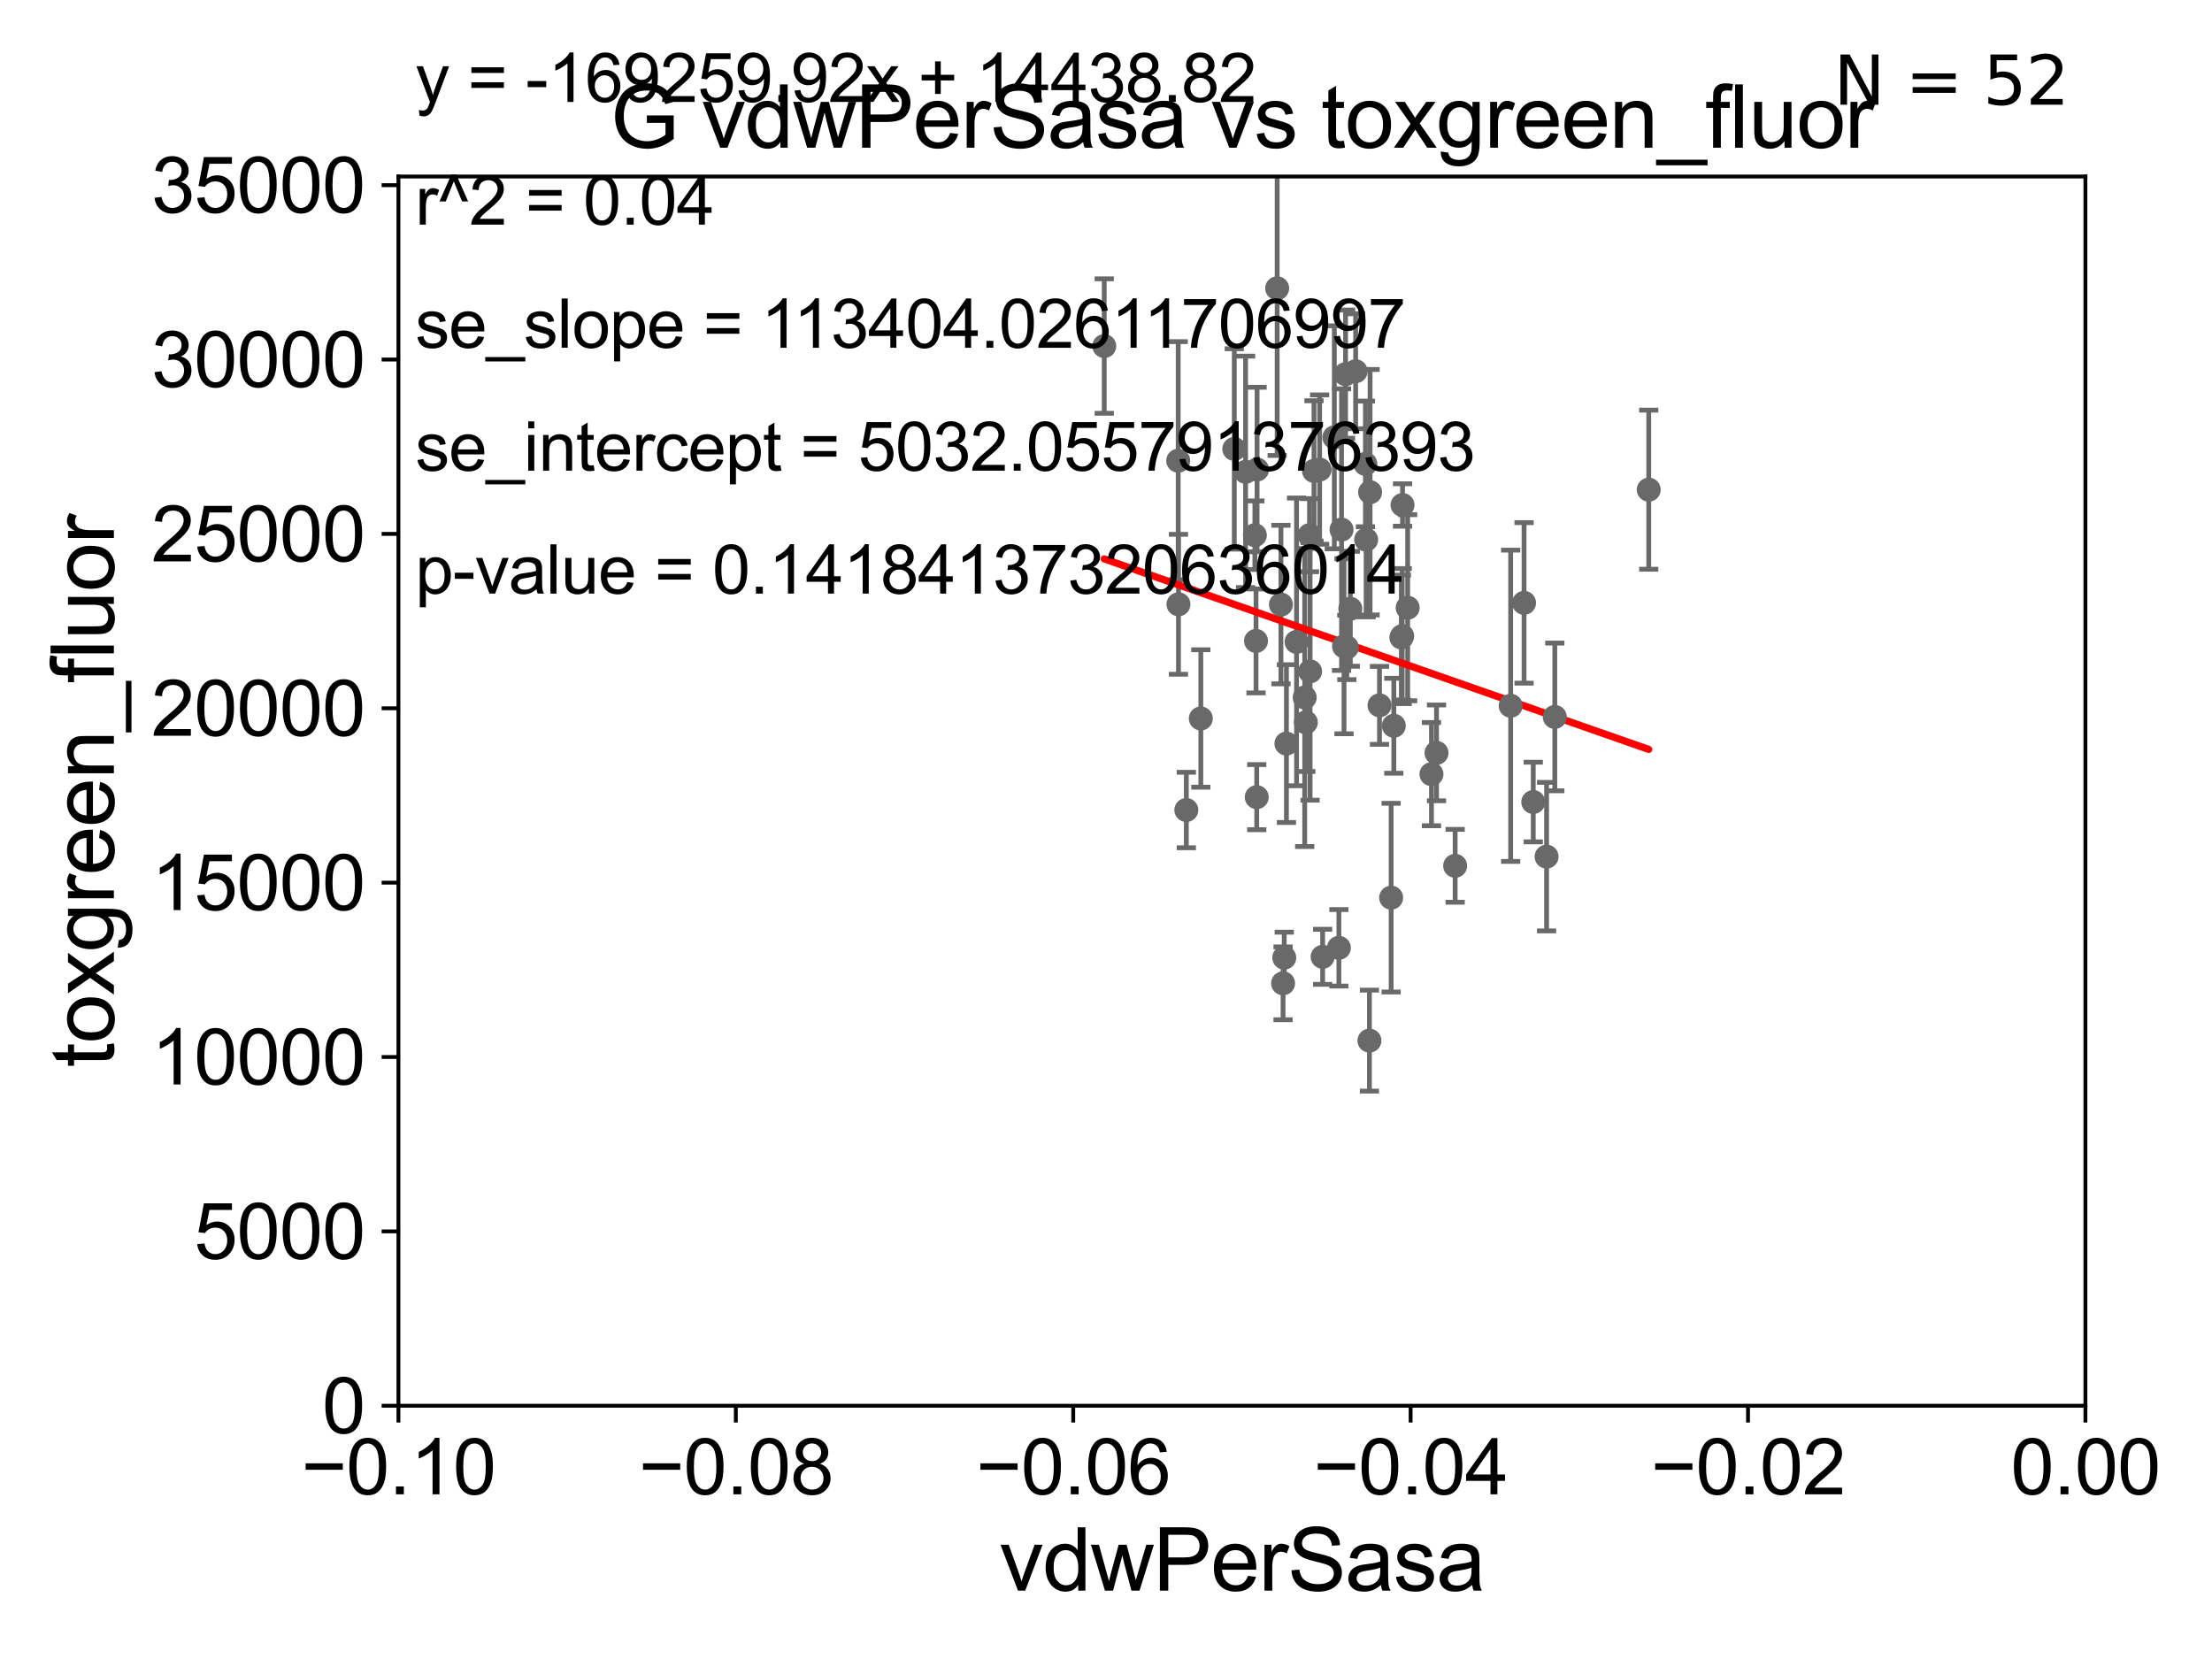 <?xml version="1.0" encoding="utf-8" standalone="no"?>
<!DOCTYPE svg PUBLIC "-//W3C//DTD SVG 1.1//EN"
  "http://www.w3.org/Graphics/SVG/1.1/DTD/svg11.dtd">
<svg xmlns:xlink="http://www.w3.org/1999/xlink" width="460.8pt" height="345.6pt" viewBox="0 0 460.8 345.6" xmlns="http://www.w3.org/2000/svg" version="1.1">
 <defs>
  <style type="text/css">*{stroke-linejoin: round; stroke-linecap: butt}</style>
 </defs>
 <g id="figure_1">
  <g id="patch_1">
   <path d="M 0 345.6 
L 460.8 345.6 
L 460.8 0 
L 0 0 
z
" style="fill: #ffffff"/>
  </g>
  <g id="axes_1">
   <g id="patch_2">
    <path d="M 83 292.84 
L 434.43 292.84 
L 434.43 36.775 
L 83 36.775 
z
" style="fill: #ffffff"/>
   </g>
   <g id="PathCollection_1">
    <defs>
     <path id="m8f0465a6cf" d="M 0 1.118 
C 0.297 1.118 0.581 1 0.791 0.791 
C 1 0.581 1.118 0.297 1.118 0 
C 1.118 -0.297 1 -0.581 0.791 -0.791 
C 0.581 -1 0.297 -1.118 0 -1.118 
C -0.297 -1.118 -0.581 -1 -0.791 -0.791 
C -1 -0.581 -1.118 -0.297 -1.118 0 
C -1.118 0.297 -1 0.581 -0.791 0.791 
C -0.581 1 -0.297 1.118 0 1.118 
z
" style="stroke: #696969"/>
    </defs>
    <g clip-path="url(#pe1f8981ffb)">
     <use xlink:href="#m8f0465a6cf" x="272.799" y="111.488" style="fill: #696969; stroke: #696969"/>
     <use xlink:href="#m8f0465a6cf" x="292.171" y="105.2" style="fill: #696969; stroke: #696969"/>
     <use xlink:href="#m8f0465a6cf" x="245.496" y="125.886" style="fill: #696969; stroke: #696969"/>
     <use xlink:href="#m8f0465a6cf" x="282.407" y="77.339" style="fill: #696969; stroke: #696969"/>
     <use xlink:href="#m8f0465a6cf" x="272.031" y="150.485" style="fill: #696969; stroke: #696969"/>
     <use xlink:href="#m8f0465a6cf" x="278.916" y="197.448" style="fill: #696969; stroke: #696969"/>
     <use xlink:href="#m8f0465a6cf" x="275.53" y="199.322" style="fill: #696969; stroke: #696969"/>
     <use xlink:href="#m8f0465a6cf" x="277.967" y="91.102" style="fill: #696969; stroke: #696969"/>
     <use xlink:href="#m8f0465a6cf" x="279.984" y="134.63" style="fill: #696969; stroke: #696969"/>
     <use xlink:href="#m8f0465a6cf" x="323.892" y="149.352" style="fill: #696969; stroke: #696969"/>
     <use xlink:href="#m8f0465a6cf" x="299.253" y="156.841" style="fill: #696969; stroke: #696969"/>
     <use xlink:href="#m8f0465a6cf" x="245.44" y="95.974" style="fill: #696969; stroke: #696969"/>
     <use xlink:href="#m8f0465a6cf" x="298.202" y="161.27" style="fill: #696969; stroke: #696969"/>
     <use xlink:href="#m8f0465a6cf" x="280.57" y="134.865" style="fill: #696969; stroke: #696969"/>
     <use xlink:href="#m8f0465a6cf" x="291.928" y="132.803" style="fill: #696969; stroke: #696969"/>
     <use xlink:href="#m8f0465a6cf" x="261.652" y="133.517" style="fill: #696969; stroke: #696969"/>
     <use xlink:href="#m8f0465a6cf" x="261.801" y="166.06" style="fill: #696969; stroke: #696969"/>
     <use xlink:href="#m8f0465a6cf" x="289.799" y="186.998" style="fill: #696969; stroke: #696969"/>
     <use xlink:href="#m8f0465a6cf" x="293.243" y="126.6" style="fill: #696969; stroke: #696969"/>
     <use xlink:href="#m8f0465a6cf" x="303.134" y="180.365" style="fill: #696969; stroke: #696969"/>
     <use xlink:href="#m8f0465a6cf" x="322.183" y="178.452" style="fill: #696969; stroke: #696969"/>
     <use xlink:href="#m8f0465a6cf" x="290.359" y="151.189" style="fill: #696969; stroke: #696969"/>
     <use xlink:href="#m8f0465a6cf" x="271.795" y="145.302" style="fill: #696969; stroke: #696969"/>
     <use xlink:href="#m8f0465a6cf" x="285.279" y="216.78" style="fill: #696969; stroke: #696969"/>
     <use xlink:href="#m8f0465a6cf" x="314.7" y="147.023" style="fill: #696969; stroke: #696969"/>
     <use xlink:href="#m8f0465a6cf" x="343.461" y="102.009" style="fill: #696969; stroke: #696969"/>
     <use xlink:href="#m8f0465a6cf" x="267.534" y="199.497" style="fill: #696969; stroke: #696969"/>
     <use xlink:href="#m8f0465a6cf" x="259.479" y="98.294" style="fill: #696969; stroke: #696969"/>
     <use xlink:href="#m8f0465a6cf" x="292.105" y="132.506" style="fill: #696969; stroke: #696969"/>
     <use xlink:href="#m8f0465a6cf" x="257.126" y="93.526" style="fill: #696969; stroke: #696969"/>
     <use xlink:href="#m8f0465a6cf" x="261.413" y="111.489" style="fill: #696969; stroke: #696969"/>
     <use xlink:href="#m8f0465a6cf" x="281.296" y="126.822" style="fill: #696969; stroke: #696969"/>
     <use xlink:href="#m8f0465a6cf" x="280.304" y="77.939" style="fill: #696969; stroke: #696969"/>
     <use xlink:href="#m8f0465a6cf" x="273.73" y="98.095" style="fill: #696969; stroke: #696969"/>
     <use xlink:href="#m8f0465a6cf" x="230.036" y="72.091" style="fill: #696969; stroke: #696969"/>
     <use xlink:href="#m8f0465a6cf" x="267.987" y="154.9" style="fill: #696969; stroke: #696969"/>
     <use xlink:href="#m8f0465a6cf" x="287.375" y="146.936" style="fill: #696969; stroke: #696969"/>
     <use xlink:href="#m8f0465a6cf" x="272.916" y="139.863" style="fill: #696969; stroke: #696969"/>
     <use xlink:href="#m8f0465a6cf" x="284.442" y="96.642" style="fill: #696969; stroke: #696969"/>
     <use xlink:href="#m8f0465a6cf" x="261.872" y="97.813" style="fill: #696969; stroke: #696969"/>
     <use xlink:href="#m8f0465a6cf" x="250.154" y="149.673" style="fill: #696969; stroke: #696969"/>
     <use xlink:href="#m8f0465a6cf" x="274.9" y="97.821" style="fill: #696969; stroke: #696969"/>
     <use xlink:href="#m8f0465a6cf" x="319.406" y="167.075" style="fill: #696969; stroke: #696969"/>
     <use xlink:href="#m8f0465a6cf" x="285.413" y="102.541" style="fill: #696969; stroke: #696969"/>
     <use xlink:href="#m8f0465a6cf" x="317.49" y="125.59" style="fill: #696969; stroke: #696969"/>
     <use xlink:href="#m8f0465a6cf" x="266.844" y="125.939" style="fill: #696969; stroke: #696969"/>
     <use xlink:href="#m8f0465a6cf" x="247.135" y="168.741" style="fill: #696969; stroke: #696969"/>
     <use xlink:href="#m8f0465a6cf" x="279.467" y="110.328" style="fill: #696969; stroke: #696969"/>
     <use xlink:href="#m8f0465a6cf" x="270.095" y="133.718" style="fill: #696969; stroke: #696969"/>
     <use xlink:href="#m8f0465a6cf" x="266.059" y="60.054" style="fill: #696969; stroke: #696969"/>
     <use xlink:href="#m8f0465a6cf" x="284.594" y="112.428" style="fill: #696969; stroke: #696969"/>
     <use xlink:href="#m8f0465a6cf" x="267.287" y="204.84" style="fill: #696969; stroke: #696969"/>
    </g>
   </g>
   <g id="matplotlib.axis_1">
    <g id="xtick_1">
     <g id="line2d_1">
      <defs>
       <path id="md202ae4ede" d="M 0 0 
L 0 3.5 
" style="stroke: #000000; stroke-width: 0.8"/>
      </defs>
      <g>
       <use xlink:href="#md202ae4ede" x="83" y="292.84" style="stroke: #000000; stroke-width: 0.8"/>
      </g>
     </g>
     <g id="text_1">
      <!-- −0.10 -->
      <g transform="translate(62.759 311.293)scale(0.16 -0.16)">
       <defs>
        <path id="ArialMT-2212" d="M 3381 1997 
L 356 1997 
L 356 2522 
L 3381 2522 
L 3381 1997 
z
" transform="scale(0.016)"/>
        <path id="ArialMT-30" d="M 266 2259 
Q 266 3072 433 3567 
Q 600 4063 929 4331 
Q 1259 4600 1759 4600 
Q 2128 4600 2406 4451 
Q 2684 4303 2865 4023 
Q 3047 3744 3150 3342 
Q 3253 2941 3253 2259 
Q 3253 1453 3087 958 
Q 2922 463 2592 192 
Q 2263 -78 1759 -78 
Q 1097 -78 719 397 
Q 266 969 266 2259 
z
M 844 2259 
Q 844 1131 1108 757 
Q 1372 384 1759 384 
Q 2147 384 2411 759 
Q 2675 1134 2675 2259 
Q 2675 3391 2411 3762 
Q 2147 4134 1753 4134 
Q 1366 4134 1134 3806 
Q 844 3388 844 2259 
z
" transform="scale(0.016)"/>
        <path id="ArialMT-2e" d="M 581 0 
L 581 641 
L 1222 641 
L 1222 0 
L 581 0 
z
" transform="scale(0.016)"/>
        <path id="ArialMT-31" d="M 2384 0 
L 1822 0 
L 1822 3584 
Q 1619 3391 1289 3197 
Q 959 3003 697 2906 
L 697 3450 
Q 1169 3672 1522 3987 
Q 1875 4303 2022 4600 
L 2384 4600 
L 2384 0 
z
" transform="scale(0.016)"/>
       </defs>
       <use xlink:href="#ArialMT-2212"/>
       <use xlink:href="#ArialMT-30" x="58.398"/>
       <use xlink:href="#ArialMT-2e" x="114.014"/>
       <use xlink:href="#ArialMT-31" x="141.797"/>
       <use xlink:href="#ArialMT-30" x="197.412"/>
      </g>
     </g>
    </g>
    <g id="xtick_2">
     <g id="line2d_2">
      <g>
       <use xlink:href="#md202ae4ede" x="153.286" y="292.84" style="stroke: #000000; stroke-width: 0.8"/>
      </g>
     </g>
     <g id="text_2">
      <!-- −0.08 -->
      <g transform="translate(133.045 311.293)scale(0.16 -0.16)">
       <defs>
        <path id="ArialMT-38" d="M 1131 2484 
Q 781 2613 612 2850 
Q 444 3088 444 3419 
Q 444 3919 803 4259 
Q 1163 4600 1759 4600 
Q 2359 4600 2725 4251 
Q 3091 3903 3091 3403 
Q 3091 3084 2923 2848 
Q 2756 2613 2416 2484 
Q 2838 2347 3058 2040 
Q 3278 1734 3278 1309 
Q 3278 722 2862 322 
Q 2447 -78 1769 -78 
Q 1091 -78 675 323 
Q 259 725 259 1325 
Q 259 1772 486 2073 
Q 713 2375 1131 2484 
z
M 1019 3438 
Q 1019 3113 1228 2906 
Q 1438 2700 1772 2700 
Q 2097 2700 2305 2904 
Q 2513 3109 2513 3406 
Q 2513 3716 2298 3927 
Q 2084 4138 1766 4138 
Q 1444 4138 1231 3931 
Q 1019 3725 1019 3438 
z
M 838 1322 
Q 838 1081 952 856 
Q 1066 631 1291 507 
Q 1516 384 1775 384 
Q 2178 384 2440 643 
Q 2703 903 2703 1303 
Q 2703 1709 2433 1975 
Q 2163 2241 1756 2241 
Q 1359 2241 1098 1978 
Q 838 1716 838 1322 
z
" transform="scale(0.016)"/>
       </defs>
       <use xlink:href="#ArialMT-2212"/>
       <use xlink:href="#ArialMT-30" x="58.398"/>
       <use xlink:href="#ArialMT-2e" x="114.014"/>
       <use xlink:href="#ArialMT-30" x="141.797"/>
       <use xlink:href="#ArialMT-38" x="197.412"/>
      </g>
     </g>
    </g>
    <g id="xtick_3">
     <g id="line2d_3">
      <g>
       <use xlink:href="#md202ae4ede" x="223.572" y="292.84" style="stroke: #000000; stroke-width: 0.8"/>
      </g>
     </g>
     <g id="text_3">
      <!-- −0.06 -->
      <g transform="translate(203.331 311.293)scale(0.16 -0.16)">
       <defs>
        <path id="ArialMT-36" d="M 3184 3459 
L 2625 3416 
Q 2550 3747 2413 3897 
Q 2184 4138 1850 4138 
Q 1581 4138 1378 3988 
Q 1113 3794 959 3422 
Q 806 3050 800 2363 
Q 1003 2672 1297 2822 
Q 1591 2972 1913 2972 
Q 2475 2972 2870 2558 
Q 3266 2144 3266 1488 
Q 3266 1056 3080 686 
Q 2894 316 2569 119 
Q 2244 -78 1831 -78 
Q 1128 -78 684 439 
Q 241 956 241 2144 
Q 241 3472 731 4075 
Q 1159 4600 1884 4600 
Q 2425 4600 2770 4297 
Q 3116 3994 3184 3459 
z
M 888 1484 
Q 888 1194 1011 928 
Q 1134 663 1356 523 
Q 1578 384 1822 384 
Q 2178 384 2434 671 
Q 2691 959 2691 1453 
Q 2691 1928 2437 2201 
Q 2184 2475 1800 2475 
Q 1419 2475 1153 2201 
Q 888 1928 888 1484 
z
" transform="scale(0.016)"/>
       </defs>
       <use xlink:href="#ArialMT-2212"/>
       <use xlink:href="#ArialMT-30" x="58.398"/>
       <use xlink:href="#ArialMT-2e" x="114.014"/>
       <use xlink:href="#ArialMT-30" x="141.797"/>
       <use xlink:href="#ArialMT-36" x="197.412"/>
      </g>
     </g>
    </g>
    <g id="xtick_4">
     <g id="line2d_4">
      <g>
       <use xlink:href="#md202ae4ede" x="293.858" y="292.84" style="stroke: #000000; stroke-width: 0.8"/>
      </g>
     </g>
     <g id="text_4">
      <!-- −0.04 -->
      <g transform="translate(273.617 311.293)scale(0.16 -0.16)">
       <defs>
        <path id="ArialMT-34" d="M 2069 0 
L 2069 1097 
L 81 1097 
L 81 1613 
L 2172 4581 
L 2631 4581 
L 2631 1613 
L 3250 1613 
L 3250 1097 
L 2631 1097 
L 2631 0 
L 2069 0 
z
M 2069 1613 
L 2069 3678 
L 634 1613 
L 2069 1613 
z
" transform="scale(0.016)"/>
       </defs>
       <use xlink:href="#ArialMT-2212"/>
       <use xlink:href="#ArialMT-30" x="58.398"/>
       <use xlink:href="#ArialMT-2e" x="114.014"/>
       <use xlink:href="#ArialMT-30" x="141.797"/>
       <use xlink:href="#ArialMT-34" x="197.412"/>
      </g>
     </g>
    </g>
    <g id="xtick_5">
     <g id="line2d_5">
      <g>
       <use xlink:href="#md202ae4ede" x="364.144" y="292.84" style="stroke: #000000; stroke-width: 0.8"/>
      </g>
     </g>
     <g id="text_5">
      <!-- −0.02 -->
      <g transform="translate(343.903 311.293)scale(0.16 -0.16)">
       <defs>
        <path id="ArialMT-32" d="M 3222 541 
L 3222 0 
L 194 0 
Q 188 203 259 391 
Q 375 700 629 1000 
Q 884 1300 1366 1694 
Q 2113 2306 2375 2664 
Q 2638 3022 2638 3341 
Q 2638 3675 2398 3904 
Q 2159 4134 1775 4134 
Q 1369 4134 1125 3890 
Q 881 3647 878 3216 
L 300 3275 
Q 359 3922 746 4261 
Q 1134 4600 1788 4600 
Q 2447 4600 2831 4234 
Q 3216 3869 3216 3328 
Q 3216 3053 3103 2787 
Q 2991 2522 2730 2228 
Q 2469 1934 1863 1422 
Q 1356 997 1212 845 
Q 1069 694 975 541 
L 3222 541 
z
" transform="scale(0.016)"/>
       </defs>
       <use xlink:href="#ArialMT-2212"/>
       <use xlink:href="#ArialMT-30" x="58.398"/>
       <use xlink:href="#ArialMT-2e" x="114.014"/>
       <use xlink:href="#ArialMT-30" x="141.797"/>
       <use xlink:href="#ArialMT-32" x="197.412"/>
      </g>
     </g>
    </g>
    <g id="xtick_6">
     <g id="line2d_6">
      <g>
       <use xlink:href="#md202ae4ede" x="434.43" y="292.84" style="stroke: #000000; stroke-width: 0.8"/>
      </g>
     </g>
     <g id="text_6">
      <!-- 0.00 -->
      <g transform="translate(418.861 311.293)scale(0.16 -0.16)">
       <use xlink:href="#ArialMT-30"/>
       <use xlink:href="#ArialMT-2e" x="55.615"/>
       <use xlink:href="#ArialMT-30" x="83.398"/>
       <use xlink:href="#ArialMT-30" x="139.014"/>
      </g>
     </g>
    </g>
    <g id="text_7">
     <!-- vdwPerSasa -->
     <g transform="translate(208.193 331.357)scale(0.18 -0.18)">
      <defs>
       <path id="ArialMT-76" d="M 1344 0 
L 81 3319 
L 675 3319 
L 1388 1331 
Q 1503 1009 1600 663 
Q 1675 925 1809 1294 
L 2547 3319 
L 3125 3319 
L 1869 0 
L 1344 0 
z
" transform="scale(0.016)"/>
       <path id="ArialMT-64" d="M 2575 0 
L 2575 419 
Q 2259 -75 1647 -75 
Q 1250 -75 917 144 
Q 584 363 401 755 
Q 219 1147 219 1656 
Q 219 2153 384 2558 
Q 550 2963 881 3178 
Q 1213 3394 1622 3394 
Q 1922 3394 2156 3267 
Q 2391 3141 2538 2938 
L 2538 4581 
L 3097 4581 
L 3097 0 
L 2575 0 
z
M 797 1656 
Q 797 1019 1065 703 
Q 1334 388 1700 388 
Q 2069 388 2326 689 
Q 2584 991 2584 1609 
Q 2584 2291 2321 2609 
Q 2059 2928 1675 2928 
Q 1300 2928 1048 2622 
Q 797 2316 797 1656 
z
" transform="scale(0.016)"/>
       <path id="ArialMT-77" d="M 1034 0 
L 19 3319 
L 600 3319 
L 1128 1403 
L 1325 691 
Q 1338 744 1497 1375 
L 2025 3319 
L 2603 3319 
L 3100 1394 
L 3266 759 
L 3456 1400 
L 4025 3319 
L 4572 3319 
L 3534 0 
L 2950 0 
L 2422 1988 
L 2294 2553 
L 1622 0 
L 1034 0 
z
" transform="scale(0.016)"/>
       <path id="ArialMT-50" d="M 494 0 
L 494 4581 
L 2222 4581 
Q 2678 4581 2919 4538 
Q 3256 4481 3484 4323 
Q 3713 4166 3852 3881 
Q 3991 3597 3991 3256 
Q 3991 2672 3619 2267 
Q 3247 1863 2275 1863 
L 1100 1863 
L 1100 0 
L 494 0 
z
M 1100 2403 
L 2284 2403 
Q 2872 2403 3119 2622 
Q 3366 2841 3366 3238 
Q 3366 3525 3220 3729 
Q 3075 3934 2838 4000 
Q 2684 4041 2272 4041 
L 1100 4041 
L 1100 2403 
z
" transform="scale(0.016)"/>
       <path id="ArialMT-65" d="M 2694 1069 
L 3275 997 
Q 3138 488 2766 206 
Q 2394 -75 1816 -75 
Q 1088 -75 661 373 
Q 234 822 234 1631 
Q 234 2469 665 2931 
Q 1097 3394 1784 3394 
Q 2450 3394 2872 2941 
Q 3294 2488 3294 1666 
Q 3294 1616 3291 1516 
L 816 1516 
Q 847 969 1125 678 
Q 1403 388 1819 388 
Q 2128 388 2347 550 
Q 2566 713 2694 1069 
z
M 847 1978 
L 2700 1978 
Q 2663 2397 2488 2606 
Q 2219 2931 1791 2931 
Q 1403 2931 1139 2672 
Q 875 2413 847 1978 
z
" transform="scale(0.016)"/>
       <path id="ArialMT-72" d="M 416 0 
L 416 3319 
L 922 3319 
L 922 2816 
Q 1116 3169 1280 3281 
Q 1444 3394 1641 3394 
Q 1925 3394 2219 3213 
L 2025 2691 
Q 1819 2813 1613 2813 
Q 1428 2813 1281 2702 
Q 1134 2591 1072 2394 
Q 978 2094 978 1738 
L 978 0 
L 416 0 
z
" transform="scale(0.016)"/>
       <path id="ArialMT-53" d="M 288 1472 
L 859 1522 
Q 900 1178 1048 958 
Q 1197 738 1509 602 
Q 1822 466 2213 466 
Q 2559 466 2825 569 
Q 3091 672 3220 851 
Q 3350 1031 3350 1244 
Q 3350 1459 3225 1620 
Q 3100 1781 2813 1891 
Q 2628 1963 1997 2114 
Q 1366 2266 1113 2400 
Q 784 2572 623 2826 
Q 463 3081 463 3397 
Q 463 3744 659 4045 
Q 856 4347 1234 4503 
Q 1613 4659 2075 4659 
Q 2584 4659 2973 4495 
Q 3363 4331 3572 4012 
Q 3781 3694 3797 3291 
L 3216 3247 
Q 3169 3681 2898 3903 
Q 2628 4125 2100 4125 
Q 1550 4125 1298 3923 
Q 1047 3722 1047 3438 
Q 1047 3191 1225 3031 
Q 1400 2872 2139 2705 
Q 2878 2538 3153 2413 
Q 3553 2228 3743 1945 
Q 3934 1663 3934 1294 
Q 3934 928 3725 604 
Q 3516 281 3123 101 
Q 2731 -78 2241 -78 
Q 1619 -78 1198 103 
Q 778 284 539 648 
Q 300 1013 288 1472 
z
" transform="scale(0.016)"/>
       <path id="ArialMT-61" d="M 2588 409 
Q 2275 144 1986 34 
Q 1697 -75 1366 -75 
Q 819 -75 525 192 
Q 231 459 231 875 
Q 231 1119 342 1320 
Q 453 1522 633 1644 
Q 813 1766 1038 1828 
Q 1203 1872 1538 1913 
Q 2219 1994 2541 2106 
Q 2544 2222 2544 2253 
Q 2544 2597 2384 2738 
Q 2169 2928 1744 2928 
Q 1347 2928 1158 2789 
Q 969 2650 878 2297 
L 328 2372 
Q 403 2725 575 2942 
Q 747 3159 1072 3276 
Q 1397 3394 1825 3394 
Q 2250 3394 2515 3294 
Q 2781 3194 2906 3042 
Q 3031 2891 3081 2659 
Q 3109 2516 3109 2141 
L 3109 1391 
Q 3109 606 3145 398 
Q 3181 191 3288 0 
L 2700 0 
Q 2613 175 2588 409 
z
M 2541 1666 
Q 2234 1541 1622 1453 
Q 1275 1403 1131 1340 
Q 988 1278 909 1158 
Q 831 1038 831 891 
Q 831 666 1001 516 
Q 1172 366 1500 366 
Q 1825 366 2078 508 
Q 2331 650 2450 897 
Q 2541 1088 2541 1459 
L 2541 1666 
z
" transform="scale(0.016)"/>
       <path id="ArialMT-73" d="M 197 991 
L 753 1078 
Q 800 744 1014 566 
Q 1228 388 1613 388 
Q 2000 388 2187 545 
Q 2375 703 2375 916 
Q 2375 1106 2209 1216 
Q 2094 1291 1634 1406 
Q 1016 1563 777 1677 
Q 538 1791 414 1992 
Q 291 2194 291 2438 
Q 291 2659 392 2848 
Q 494 3038 669 3163 
Q 800 3259 1026 3326 
Q 1253 3394 1513 3394 
Q 1903 3394 2198 3281 
Q 2494 3169 2634 2976 
Q 2775 2784 2828 2463 
L 2278 2388 
Q 2241 2644 2061 2787 
Q 1881 2931 1553 2931 
Q 1166 2931 1000 2803 
Q 834 2675 834 2503 
Q 834 2394 903 2306 
Q 972 2216 1119 2156 
Q 1203 2125 1616 2013 
Q 2213 1853 2448 1751 
Q 2684 1650 2818 1456 
Q 2953 1263 2953 975 
Q 2953 694 2789 445 
Q 2625 197 2315 61 
Q 2006 -75 1616 -75 
Q 969 -75 630 194 
Q 291 463 197 991 
z
" transform="scale(0.016)"/>
      </defs>
      <use xlink:href="#ArialMT-76"/>
      <use xlink:href="#ArialMT-64" x="50"/>
      <use xlink:href="#ArialMT-77" x="105.615"/>
      <use xlink:href="#ArialMT-50" x="177.832"/>
      <use xlink:href="#ArialMT-65" x="244.531"/>
      <use xlink:href="#ArialMT-72" x="300.146"/>
      <use xlink:href="#ArialMT-53" x="333.447"/>
      <use xlink:href="#ArialMT-61" x="400.146"/>
      <use xlink:href="#ArialMT-73" x="455.762"/>
      <use xlink:href="#ArialMT-61" x="505.762"/>
     </g>
    </g>
   </g>
   <g id="matplotlib.axis_2">
    <g id="ytick_1">
     <g id="line2d_7">
      <defs>
       <path id="m1540e24627" d="M 0 0 
L -3.5 0 
" style="stroke: #000000; stroke-width: 0.8"/>
      </defs>
      <g>
       <use xlink:href="#m1540e24627" x="83" y="292.84" style="stroke: #000000; stroke-width: 0.8"/>
      </g>
     </g>
     <g id="text_8">
      <!-- 0 -->
      <g transform="translate(67.103 298.566)scale(0.16 -0.16)">
       <use xlink:href="#ArialMT-30"/>
      </g>
     </g>
    </g>
    <g id="ytick_2">
     <g id="line2d_8">
      <g>
       <use xlink:href="#m1540e24627" x="83" y="256.516" style="stroke: #000000; stroke-width: 0.8"/>
      </g>
     </g>
     <g id="text_9">
      <!-- 5000 -->
      <g transform="translate(40.41 262.242)scale(0.16 -0.16)">
       <defs>
        <path id="ArialMT-35" d="M 266 1200 
L 856 1250 
Q 922 819 1161 601 
Q 1400 384 1738 384 
Q 2144 384 2425 690 
Q 2706 997 2706 1503 
Q 2706 1984 2436 2262 
Q 2166 2541 1728 2541 
Q 1456 2541 1237 2417 
Q 1019 2294 894 2097 
L 366 2166 
L 809 4519 
L 3088 4519 
L 3088 3981 
L 1259 3981 
L 1013 2750 
Q 1425 3038 1878 3038 
Q 2478 3038 2890 2622 
Q 3303 2206 3303 1553 
Q 3303 931 2941 478 
Q 2500 -78 1738 -78 
Q 1113 -78 717 272 
Q 322 622 266 1200 
z
" transform="scale(0.016)"/>
       </defs>
       <use xlink:href="#ArialMT-35"/>
       <use xlink:href="#ArialMT-30" x="55.615"/>
       <use xlink:href="#ArialMT-30" x="111.23"/>
       <use xlink:href="#ArialMT-30" x="166.846"/>
      </g>
     </g>
    </g>
    <g id="ytick_3">
     <g id="line2d_9">
      <g>
       <use xlink:href="#m1540e24627" x="83" y="220.192" style="stroke: #000000; stroke-width: 0.8"/>
      </g>
     </g>
     <g id="text_10">
      <!-- 10000 -->
      <g transform="translate(31.512 225.918)scale(0.16 -0.16)">
       <use xlink:href="#ArialMT-31"/>
       <use xlink:href="#ArialMT-30" x="55.615"/>
       <use xlink:href="#ArialMT-30" x="111.23"/>
       <use xlink:href="#ArialMT-30" x="166.846"/>
       <use xlink:href="#ArialMT-30" x="222.461"/>
      </g>
     </g>
    </g>
    <g id="ytick_4">
     <g id="line2d_10">
      <g>
       <use xlink:href="#m1540e24627" x="83" y="183.867" style="stroke: #000000; stroke-width: 0.8"/>
      </g>
     </g>
     <g id="text_11">
      <!-- 15000 -->
      <g transform="translate(31.512 189.594)scale(0.16 -0.16)">
       <use xlink:href="#ArialMT-31"/>
       <use xlink:href="#ArialMT-35" x="55.615"/>
       <use xlink:href="#ArialMT-30" x="111.23"/>
       <use xlink:href="#ArialMT-30" x="166.846"/>
       <use xlink:href="#ArialMT-30" x="222.461"/>
      </g>
     </g>
    </g>
    <g id="ytick_5">
     <g id="line2d_11">
      <g>
       <use xlink:href="#m1540e24627" x="83" y="147.543" style="stroke: #000000; stroke-width: 0.8"/>
      </g>
     </g>
     <g id="text_12">
      <!-- 20000 -->
      <g transform="translate(31.512 153.27)scale(0.16 -0.16)">
       <use xlink:href="#ArialMT-32"/>
       <use xlink:href="#ArialMT-30" x="55.615"/>
       <use xlink:href="#ArialMT-30" x="111.23"/>
       <use xlink:href="#ArialMT-30" x="166.846"/>
       <use xlink:href="#ArialMT-30" x="222.461"/>
      </g>
     </g>
    </g>
    <g id="ytick_6">
     <g id="line2d_12">
      <g>
       <use xlink:href="#m1540e24627" x="83" y="111.219" style="stroke: #000000; stroke-width: 0.8"/>
      </g>
     </g>
     <g id="text_13">
      <!-- 25000 -->
      <g transform="translate(31.512 116.945)scale(0.16 -0.16)">
       <use xlink:href="#ArialMT-32"/>
       <use xlink:href="#ArialMT-35" x="55.615"/>
       <use xlink:href="#ArialMT-30" x="111.23"/>
       <use xlink:href="#ArialMT-30" x="166.846"/>
       <use xlink:href="#ArialMT-30" x="222.461"/>
      </g>
     </g>
    </g>
    <g id="ytick_7">
     <g id="line2d_13">
      <g>
       <use xlink:href="#m1540e24627" x="83" y="74.895" style="stroke: #000000; stroke-width: 0.8"/>
      </g>
     </g>
     <g id="text_14">
      <!-- 30000 -->
      <g transform="translate(31.512 80.621)scale(0.16 -0.16)">
       <defs>
        <path id="ArialMT-33" d="M 269 1209 
L 831 1284 
Q 928 806 1161 595 
Q 1394 384 1728 384 
Q 2125 384 2398 659 
Q 2672 934 2672 1341 
Q 2672 1728 2419 1979 
Q 2166 2231 1775 2231 
Q 1616 2231 1378 2169 
L 1441 2663 
Q 1497 2656 1531 2656 
Q 1891 2656 2178 2843 
Q 2466 3031 2466 3422 
Q 2466 3731 2256 3934 
Q 2047 4138 1716 4138 
Q 1388 4138 1169 3931 
Q 950 3725 888 3313 
L 325 3413 
Q 428 3978 793 4289 
Q 1159 4600 1703 4600 
Q 2078 4600 2393 4439 
Q 2709 4278 2876 4000 
Q 3044 3722 3044 3409 
Q 3044 3113 2884 2869 
Q 2725 2625 2413 2481 
Q 2819 2388 3044 2092 
Q 3269 1797 3269 1353 
Q 3269 753 2831 336 
Q 2394 -81 1725 -81 
Q 1122 -81 723 278 
Q 325 638 269 1209 
z
" transform="scale(0.016)"/>
       </defs>
       <use xlink:href="#ArialMT-33"/>
       <use xlink:href="#ArialMT-30" x="55.615"/>
       <use xlink:href="#ArialMT-30" x="111.23"/>
       <use xlink:href="#ArialMT-30" x="166.846"/>
       <use xlink:href="#ArialMT-30" x="222.461"/>
      </g>
     </g>
    </g>
    <g id="ytick_8">
     <g id="line2d_14">
      <g>
       <use xlink:href="#m1540e24627" x="83" y="38.571" style="stroke: #000000; stroke-width: 0.8"/>
      </g>
     </g>
     <g id="text_15">
      <!-- 35000 -->
      <g transform="translate(31.512 44.297)scale(0.16 -0.16)">
       <use xlink:href="#ArialMT-33"/>
       <use xlink:href="#ArialMT-35" x="55.615"/>
       <use xlink:href="#ArialMT-30" x="111.23"/>
       <use xlink:href="#ArialMT-30" x="166.846"/>
       <use xlink:href="#ArialMT-30" x="222.461"/>
      </g>
     </g>
    </g>
    <g id="text_16">
     <!-- toxgreen_fluor -->
     <g transform="translate(23.724 222.34)rotate(-90)scale(0.18 -0.18)">
      <defs>
       <path id="ArialMT-74" d="M 1650 503 
L 1731 6 
Q 1494 -44 1306 -44 
Q 1000 -44 831 53 
Q 663 150 594 308 
Q 525 466 525 972 
L 525 2881 
L 113 2881 
L 113 3319 
L 525 3319 
L 525 4141 
L 1084 4478 
L 1084 3319 
L 1650 3319 
L 1650 2881 
L 1084 2881 
L 1084 941 
Q 1084 700 1114 631 
Q 1144 563 1211 522 
Q 1278 481 1403 481 
Q 1497 481 1650 503 
z
" transform="scale(0.016)"/>
       <path id="ArialMT-6f" d="M 213 1659 
Q 213 2581 725 3025 
Q 1153 3394 1769 3394 
Q 2453 3394 2887 2945 
Q 3322 2497 3322 1706 
Q 3322 1066 3130 698 
Q 2938 331 2570 128 
Q 2203 -75 1769 -75 
Q 1072 -75 642 372 
Q 213 819 213 1659 
z
M 791 1659 
Q 791 1022 1069 705 
Q 1347 388 1769 388 
Q 2188 388 2466 706 
Q 2744 1025 2744 1678 
Q 2744 2294 2464 2611 
Q 2184 2928 1769 2928 
Q 1347 2928 1069 2612 
Q 791 2297 791 1659 
z
" transform="scale(0.016)"/>
       <path id="ArialMT-78" d="M 47 0 
L 1259 1725 
L 138 3319 
L 841 3319 
L 1350 2541 
Q 1494 2319 1581 2169 
Q 1719 2375 1834 2534 
L 2394 3319 
L 3066 3319 
L 1919 1756 
L 3153 0 
L 2463 0 
L 1781 1031 
L 1600 1309 
L 728 0 
L 47 0 
z
" transform="scale(0.016)"/>
       <path id="ArialMT-67" d="M 319 -275 
L 866 -356 
Q 900 -609 1056 -725 
Q 1266 -881 1628 -881 
Q 2019 -881 2231 -725 
Q 2444 -569 2519 -288 
Q 2563 -116 2559 434 
Q 2191 0 1641 0 
Q 956 0 581 494 
Q 206 988 206 1678 
Q 206 2153 378 2554 
Q 550 2956 876 3175 
Q 1203 3394 1644 3394 
Q 2231 3394 2613 2919 
L 2613 3319 
L 3131 3319 
L 3131 450 
Q 3131 -325 2973 -648 
Q 2816 -972 2473 -1159 
Q 2131 -1347 1631 -1347 
Q 1038 -1347 672 -1080 
Q 306 -813 319 -275 
z
M 784 1719 
Q 784 1066 1043 766 
Q 1303 466 1694 466 
Q 2081 466 2343 764 
Q 2606 1063 2606 1700 
Q 2606 2309 2336 2618 
Q 2066 2928 1684 2928 
Q 1309 2928 1046 2623 
Q 784 2319 784 1719 
z
" transform="scale(0.016)"/>
       <path id="ArialMT-6e" d="M 422 0 
L 422 3319 
L 928 3319 
L 928 2847 
Q 1294 3394 1984 3394 
Q 2284 3394 2536 3286 
Q 2788 3178 2913 3003 
Q 3038 2828 3088 2588 
Q 3119 2431 3119 2041 
L 3119 0 
L 2556 0 
L 2556 2019 
Q 2556 2363 2490 2533 
Q 2425 2703 2258 2804 
Q 2091 2906 1866 2906 
Q 1506 2906 1245 2678 
Q 984 2450 984 1813 
L 984 0 
L 422 0 
z
" transform="scale(0.016)"/>
       <path id="ArialMT-5f" d="M -97 -1272 
L -97 -866 
L 3631 -866 
L 3631 -1272 
L -97 -1272 
z
" transform="scale(0.016)"/>
       <path id="ArialMT-66" d="M 556 0 
L 556 2881 
L 59 2881 
L 59 3319 
L 556 3319 
L 556 3672 
Q 556 4006 616 4169 
Q 697 4388 901 4523 
Q 1106 4659 1475 4659 
Q 1713 4659 2000 4603 
L 1916 4113 
Q 1741 4144 1584 4144 
Q 1328 4144 1222 4034 
Q 1116 3925 1116 3625 
L 1116 3319 
L 1763 3319 
L 1763 2881 
L 1116 2881 
L 1116 0 
L 556 0 
z
" transform="scale(0.016)"/>
       <path id="ArialMT-6c" d="M 409 0 
L 409 4581 
L 972 4581 
L 972 0 
L 409 0 
z
" transform="scale(0.016)"/>
       <path id="ArialMT-75" d="M 2597 0 
L 2597 488 
Q 2209 -75 1544 -75 
Q 1250 -75 995 37 
Q 741 150 617 320 
Q 494 491 444 738 
Q 409 903 409 1263 
L 409 3319 
L 972 3319 
L 972 1478 
Q 972 1038 1006 884 
Q 1059 663 1231 536 
Q 1403 409 1656 409 
Q 1909 409 2131 539 
Q 2353 669 2445 892 
Q 2538 1116 2538 1541 
L 2538 3319 
L 3100 3319 
L 3100 0 
L 2597 0 
z
" transform="scale(0.016)"/>
      </defs>
      <use xlink:href="#ArialMT-74"/>
      <use xlink:href="#ArialMT-6f" x="27.783"/>
      <use xlink:href="#ArialMT-78" x="83.398"/>
      <use xlink:href="#ArialMT-67" x="133.398"/>
      <use xlink:href="#ArialMT-72" x="189.014"/>
      <use xlink:href="#ArialMT-65" x="222.314"/>
      <use xlink:href="#ArialMT-65" x="277.93"/>
      <use xlink:href="#ArialMT-6e" x="333.545"/>
      <use xlink:href="#ArialMT-5f" x="389.16"/>
      <use xlink:href="#ArialMT-66" x="444.775"/>
      <use xlink:href="#ArialMT-6c" x="472.559"/>
      <use xlink:href="#ArialMT-75" x="494.775"/>
      <use xlink:href="#ArialMT-6f" x="550.391"/>
      <use xlink:href="#ArialMT-72" x="606.006"/>
     </g>
    </g>
   </g>
   <g id="LineCollection_1">
    <path d="M 272.799 119.104 
L 272.799 103.872 
" clip-path="url(#pe1f8981ffb)" style="fill: none; stroke: #696969"/>
    <path d="M 292.171 109.621 
L 292.171 100.78 
" clip-path="url(#pe1f8981ffb)" style="fill: none; stroke: #696969"/>
    <path d="M 245.496 140.457 
L 245.496 111.314 
" clip-path="url(#pe1f8981ffb)" style="fill: none; stroke: #696969"/>
    <path d="M 282.407 89.318 
L 282.407 65.36 
" clip-path="url(#pe1f8981ffb)" style="fill: none; stroke: #696969"/>
    <path d="M 272.031 160.712 
L 272.031 140.258 
" clip-path="url(#pe1f8981ffb)" style="fill: none; stroke: #696969"/>
    <path d="M 278.916 205.416 
L 278.916 189.481 
" clip-path="url(#pe1f8981ffb)" style="fill: none; stroke: #696969"/>
    <path d="M 275.53 205.059 
L 275.53 193.584 
" clip-path="url(#pe1f8981ffb)" style="fill: none; stroke: #696969"/>
    <path d="M 277.967 114.329 
L 277.967 67.876 
" clip-path="url(#pe1f8981ffb)" style="fill: none; stroke: #696969"/>
    <path d="M 279.984 152.856 
L 279.984 116.404 
" clip-path="url(#pe1f8981ffb)" style="fill: none; stroke: #696969"/>
    <path d="M 323.892 164.74 
L 323.892 133.965 
" clip-path="url(#pe1f8981ffb)" style="fill: none; stroke: #696969"/>
    <path d="M 299.253 166.82 
L 299.253 146.861 
" clip-path="url(#pe1f8981ffb)" style="fill: none; stroke: #696969"/>
    <path d="M 245.44 120.774 
L 245.44 71.173 
" clip-path="url(#pe1f8981ffb)" style="fill: none; stroke: #696969"/>
    <path d="M 298.202 172.022 
L 298.202 150.517 
" clip-path="url(#pe1f8981ffb)" style="fill: none; stroke: #696969"/>
    <path d="M 280.57 141.573 
L 280.57 128.157 
" clip-path="url(#pe1f8981ffb)" style="fill: none; stroke: #696969"/>
    <path d="M 291.928 145.809 
L 291.928 119.798 
" clip-path="url(#pe1f8981ffb)" style="fill: none; stroke: #696969"/>
    <path d="M 261.652 144.34 
L 261.652 122.694 
" clip-path="url(#pe1f8981ffb)" style="fill: none; stroke: #696969"/>
    <path d="M 261.801 172.842 
L 261.801 159.277 
" clip-path="url(#pe1f8981ffb)" style="fill: none; stroke: #696969"/>
    <path d="M 289.799 206.656 
L 289.799 167.341 
" clip-path="url(#pe1f8981ffb)" style="fill: none; stroke: #696969"/>
    <path d="M 293.243 145.98 
L 293.243 107.219 
" clip-path="url(#pe1f8981ffb)" style="fill: none; stroke: #696969"/>
    <path d="M 303.134 187.95 
L 303.134 172.779 
" clip-path="url(#pe1f8981ffb)" style="fill: none; stroke: #696969"/>
    <path d="M 322.183 193.92 
L 322.183 162.984 
" clip-path="url(#pe1f8981ffb)" style="fill: none; stroke: #696969"/>
    <path d="M 290.359 161.08 
L 290.359 141.298 
" clip-path="url(#pe1f8981ffb)" style="fill: none; stroke: #696969"/>
    <path d="M 271.795 176.343 
L 271.795 114.261 
" clip-path="url(#pe1f8981ffb)" style="fill: none; stroke: #696969"/>
    <path d="M 285.279 227.297 
L 285.279 206.263 
" clip-path="url(#pe1f8981ffb)" style="fill: none; stroke: #696969"/>
    <path d="M 314.7 179.444 
L 314.7 114.602 
" clip-path="url(#pe1f8981ffb)" style="fill: none; stroke: #696969"/>
    <path d="M 343.461 118.578 
L 343.461 85.439 
" clip-path="url(#pe1f8981ffb)" style="fill: none; stroke: #696969"/>
    <path d="M 267.534 204.806 
L 267.534 194.188 
" clip-path="url(#pe1f8981ffb)" style="fill: none; stroke: #696969"/>
    <path d="M 259.479 122.401 
L 259.479 74.187 
" clip-path="url(#pe1f8981ffb)" style="fill: none; stroke: #696969"/>
    <path d="M 292.105 146.575 
L 292.105 118.437 
" clip-path="url(#pe1f8981ffb)" style="fill: none; stroke: #696969"/>
    <path d="M 257.126 114.398 
L 257.126 72.653 
" clip-path="url(#pe1f8981ffb)" style="fill: none; stroke: #696969"/>
    <path d="M 261.413 118.631 
L 261.413 104.348 
" clip-path="url(#pe1f8981ffb)" style="fill: none; stroke: #696969"/>
    <path d="M 281.296 138.793 
L 281.296 114.851 
" clip-path="url(#pe1f8981ffb)" style="fill: none; stroke: #696969"/>
    <path d="M 280.304 91.293 
L 280.304 64.584 
" clip-path="url(#pe1f8981ffb)" style="fill: none; stroke: #696969"/>
    <path d="M 273.73 112.707 
L 273.73 83.483 
" clip-path="url(#pe1f8981ffb)" style="fill: none; stroke: #696969"/>
    <path d="M 230.036 86.098 
L 230.036 58.084 
" clip-path="url(#pe1f8981ffb)" style="fill: none; stroke: #696969"/>
    <path d="M 267.987 171.336 
L 267.987 138.463 
" clip-path="url(#pe1f8981ffb)" style="fill: none; stroke: #696969"/>
    <path d="M 287.375 155.054 
L 287.375 138.818 
" clip-path="url(#pe1f8981ffb)" style="fill: none; stroke: #696969"/>
    <path d="M 272.916 166.691 
L 272.916 113.034 
" clip-path="url(#pe1f8981ffb)" style="fill: none; stroke: #696969"/>
    <path d="M 284.442 109.725 
L 284.442 83.558 
" clip-path="url(#pe1f8981ffb)" style="fill: none; stroke: #696969"/>
    <path d="M 261.872 114.953 
L 261.872 80.673 
" clip-path="url(#pe1f8981ffb)" style="fill: none; stroke: #696969"/>
    <path d="M 250.154 163.985 
L 250.154 135.36 
" clip-path="url(#pe1f8981ffb)" style="fill: none; stroke: #696969"/>
    <path d="M 274.9 113.372 
L 274.9 82.269 
" clip-path="url(#pe1f8981ffb)" style="fill: none; stroke: #696969"/>
    <path d="M 319.406 175.375 
L 319.406 158.776 
" clip-path="url(#pe1f8981ffb)" style="fill: none; stroke: #696969"/>
    <path d="M 285.413 128.111 
L 285.413 76.97 
" clip-path="url(#pe1f8981ffb)" style="fill: none; stroke: #696969"/>
    <path d="M 317.49 142.311 
L 317.49 108.87 
" clip-path="url(#pe1f8981ffb)" style="fill: none; stroke: #696969"/>
    <path d="M 266.844 142.455 
L 266.844 109.423 
" clip-path="url(#pe1f8981ffb)" style="fill: none; stroke: #696969"/>
    <path d="M 247.135 176.604 
L 247.135 160.879 
" clip-path="url(#pe1f8981ffb)" style="fill: none; stroke: #696969"/>
    <path d="M 279.467 139.658 
L 279.467 80.997 
" clip-path="url(#pe1f8981ffb)" style="fill: none; stroke: #696969"/>
    <path d="M 270.095 163.689 
L 270.095 103.748 
" clip-path="url(#pe1f8981ffb)" style="fill: none; stroke: #696969"/>
    <path d="M 266.059 94.883 
L 266.059 25.225 
" clip-path="url(#pe1f8981ffb)" style="fill: none; stroke: #696969"/>
    <path d="M 284.594 128.494 
L 284.594 96.362 
" clip-path="url(#pe1f8981ffb)" style="fill: none; stroke: #696969"/>
    <path d="M 267.287 212.427 
L 267.287 197.253 
" clip-path="url(#pe1f8981ffb)" style="fill: none; stroke: #696969"/>
   </g>
   <g id="line2d_15">
    <defs>
     <path id="m5d796d2830" d="M 2 0 
L -2 -0 
" style="stroke: #696969"/>
    </defs>
    <g clip-path="url(#pe1f8981ffb)">
     <use xlink:href="#m5d796d2830" x="272.799" y="119.104" style="fill: #696969; stroke: #696969"/>
     <use xlink:href="#m5d796d2830" x="292.171" y="109.621" style="fill: #696969; stroke: #696969"/>
     <use xlink:href="#m5d796d2830" x="245.496" y="140.457" style="fill: #696969; stroke: #696969"/>
     <use xlink:href="#m5d796d2830" x="282.407" y="89.318" style="fill: #696969; stroke: #696969"/>
     <use xlink:href="#m5d796d2830" x="272.031" y="160.712" style="fill: #696969; stroke: #696969"/>
     <use xlink:href="#m5d796d2830" x="278.916" y="205.416" style="fill: #696969; stroke: #696969"/>
     <use xlink:href="#m5d796d2830" x="275.53" y="205.059" style="fill: #696969; stroke: #696969"/>
     <use xlink:href="#m5d796d2830" x="277.967" y="114.329" style="fill: #696969; stroke: #696969"/>
     <use xlink:href="#m5d796d2830" x="279.984" y="152.856" style="fill: #696969; stroke: #696969"/>
     <use xlink:href="#m5d796d2830" x="323.892" y="164.74" style="fill: #696969; stroke: #696969"/>
     <use xlink:href="#m5d796d2830" x="299.253" y="166.82" style="fill: #696969; stroke: #696969"/>
     <use xlink:href="#m5d796d2830" x="245.44" y="120.774" style="fill: #696969; stroke: #696969"/>
     <use xlink:href="#m5d796d2830" x="298.202" y="172.022" style="fill: #696969; stroke: #696969"/>
     <use xlink:href="#m5d796d2830" x="280.57" y="141.573" style="fill: #696969; stroke: #696969"/>
     <use xlink:href="#m5d796d2830" x="291.928" y="145.809" style="fill: #696969; stroke: #696969"/>
     <use xlink:href="#m5d796d2830" x="261.652" y="144.34" style="fill: #696969; stroke: #696969"/>
     <use xlink:href="#m5d796d2830" x="261.801" y="172.842" style="fill: #696969; stroke: #696969"/>
     <use xlink:href="#m5d796d2830" x="289.799" y="206.656" style="fill: #696969; stroke: #696969"/>
     <use xlink:href="#m5d796d2830" x="293.243" y="145.98" style="fill: #696969; stroke: #696969"/>
     <use xlink:href="#m5d796d2830" x="303.134" y="187.95" style="fill: #696969; stroke: #696969"/>
     <use xlink:href="#m5d796d2830" x="322.183" y="193.92" style="fill: #696969; stroke: #696969"/>
     <use xlink:href="#m5d796d2830" x="290.359" y="161.08" style="fill: #696969; stroke: #696969"/>
     <use xlink:href="#m5d796d2830" x="271.795" y="176.343" style="fill: #696969; stroke: #696969"/>
     <use xlink:href="#m5d796d2830" x="285.279" y="227.297" style="fill: #696969; stroke: #696969"/>
     <use xlink:href="#m5d796d2830" x="314.7" y="179.444" style="fill: #696969; stroke: #696969"/>
     <use xlink:href="#m5d796d2830" x="343.461" y="118.578" style="fill: #696969; stroke: #696969"/>
     <use xlink:href="#m5d796d2830" x="267.534" y="204.806" style="fill: #696969; stroke: #696969"/>
     <use xlink:href="#m5d796d2830" x="259.479" y="122.401" style="fill: #696969; stroke: #696969"/>
     <use xlink:href="#m5d796d2830" x="292.105" y="146.575" style="fill: #696969; stroke: #696969"/>
     <use xlink:href="#m5d796d2830" x="257.126" y="114.398" style="fill: #696969; stroke: #696969"/>
     <use xlink:href="#m5d796d2830" x="261.413" y="118.631" style="fill: #696969; stroke: #696969"/>
     <use xlink:href="#m5d796d2830" x="281.296" y="138.793" style="fill: #696969; stroke: #696969"/>
     <use xlink:href="#m5d796d2830" x="280.304" y="91.293" style="fill: #696969; stroke: #696969"/>
     <use xlink:href="#m5d796d2830" x="273.73" y="112.707" style="fill: #696969; stroke: #696969"/>
     <use xlink:href="#m5d796d2830" x="230.036" y="86.098" style="fill: #696969; stroke: #696969"/>
     <use xlink:href="#m5d796d2830" x="267.987" y="171.336" style="fill: #696969; stroke: #696969"/>
     <use xlink:href="#m5d796d2830" x="287.375" y="155.054" style="fill: #696969; stroke: #696969"/>
     <use xlink:href="#m5d796d2830" x="272.916" y="166.691" style="fill: #696969; stroke: #696969"/>
     <use xlink:href="#m5d796d2830" x="284.442" y="109.725" style="fill: #696969; stroke: #696969"/>
     <use xlink:href="#m5d796d2830" x="261.872" y="114.953" style="fill: #696969; stroke: #696969"/>
     <use xlink:href="#m5d796d2830" x="250.154" y="163.985" style="fill: #696969; stroke: #696969"/>
     <use xlink:href="#m5d796d2830" x="274.9" y="113.372" style="fill: #696969; stroke: #696969"/>
     <use xlink:href="#m5d796d2830" x="319.406" y="175.375" style="fill: #696969; stroke: #696969"/>
     <use xlink:href="#m5d796d2830" x="285.413" y="128.111" style="fill: #696969; stroke: #696969"/>
     <use xlink:href="#m5d796d2830" x="317.49" y="142.311" style="fill: #696969; stroke: #696969"/>
     <use xlink:href="#m5d796d2830" x="266.844" y="142.455" style="fill: #696969; stroke: #696969"/>
     <use xlink:href="#m5d796d2830" x="247.135" y="176.604" style="fill: #696969; stroke: #696969"/>
     <use xlink:href="#m5d796d2830" x="279.467" y="139.658" style="fill: #696969; stroke: #696969"/>
     <use xlink:href="#m5d796d2830" x="270.095" y="163.689" style="fill: #696969; stroke: #696969"/>
     <use xlink:href="#m5d796d2830" x="266.059" y="94.883" style="fill: #696969; stroke: #696969"/>
     <use xlink:href="#m5d796d2830" x="284.594" y="128.494" style="fill: #696969; stroke: #696969"/>
     <use xlink:href="#m5d796d2830" x="267.287" y="212.427" style="fill: #696969; stroke: #696969"/>
    </g>
   </g>
   <g id="line2d_16">
    <g clip-path="url(#pe1f8981ffb)">
     <use xlink:href="#m5d796d2830" x="272.799" y="103.872" style="fill: #696969; stroke: #696969"/>
     <use xlink:href="#m5d796d2830" x="292.171" y="100.78" style="fill: #696969; stroke: #696969"/>
     <use xlink:href="#m5d796d2830" x="245.496" y="111.314" style="fill: #696969; stroke: #696969"/>
     <use xlink:href="#m5d796d2830" x="282.407" y="65.36" style="fill: #696969; stroke: #696969"/>
     <use xlink:href="#m5d796d2830" x="272.031" y="140.258" style="fill: #696969; stroke: #696969"/>
     <use xlink:href="#m5d796d2830" x="278.916" y="189.481" style="fill: #696969; stroke: #696969"/>
     <use xlink:href="#m5d796d2830" x="275.53" y="193.584" style="fill: #696969; stroke: #696969"/>
     <use xlink:href="#m5d796d2830" x="277.967" y="67.876" style="fill: #696969; stroke: #696969"/>
     <use xlink:href="#m5d796d2830" x="279.984" y="116.404" style="fill: #696969; stroke: #696969"/>
     <use xlink:href="#m5d796d2830" x="323.892" y="133.965" style="fill: #696969; stroke: #696969"/>
     <use xlink:href="#m5d796d2830" x="299.253" y="146.861" style="fill: #696969; stroke: #696969"/>
     <use xlink:href="#m5d796d2830" x="245.44" y="71.173" style="fill: #696969; stroke: #696969"/>
     <use xlink:href="#m5d796d2830" x="298.202" y="150.517" style="fill: #696969; stroke: #696969"/>
     <use xlink:href="#m5d796d2830" x="280.57" y="128.157" style="fill: #696969; stroke: #696969"/>
     <use xlink:href="#m5d796d2830" x="291.928" y="119.798" style="fill: #696969; stroke: #696969"/>
     <use xlink:href="#m5d796d2830" x="261.652" y="122.694" style="fill: #696969; stroke: #696969"/>
     <use xlink:href="#m5d796d2830" x="261.801" y="159.277" style="fill: #696969; stroke: #696969"/>
     <use xlink:href="#m5d796d2830" x="289.799" y="167.341" style="fill: #696969; stroke: #696969"/>
     <use xlink:href="#m5d796d2830" x="293.243" y="107.219" style="fill: #696969; stroke: #696969"/>
     <use xlink:href="#m5d796d2830" x="303.134" y="172.779" style="fill: #696969; stroke: #696969"/>
     <use xlink:href="#m5d796d2830" x="322.183" y="162.984" style="fill: #696969; stroke: #696969"/>
     <use xlink:href="#m5d796d2830" x="290.359" y="141.298" style="fill: #696969; stroke: #696969"/>
     <use xlink:href="#m5d796d2830" x="271.795" y="114.261" style="fill: #696969; stroke: #696969"/>
     <use xlink:href="#m5d796d2830" x="285.279" y="206.263" style="fill: #696969; stroke: #696969"/>
     <use xlink:href="#m5d796d2830" x="314.7" y="114.602" style="fill: #696969; stroke: #696969"/>
     <use xlink:href="#m5d796d2830" x="343.461" y="85.439" style="fill: #696969; stroke: #696969"/>
     <use xlink:href="#m5d796d2830" x="267.534" y="194.188" style="fill: #696969; stroke: #696969"/>
     <use xlink:href="#m5d796d2830" x="259.479" y="74.187" style="fill: #696969; stroke: #696969"/>
     <use xlink:href="#m5d796d2830" x="292.105" y="118.437" style="fill: #696969; stroke: #696969"/>
     <use xlink:href="#m5d796d2830" x="257.126" y="72.653" style="fill: #696969; stroke: #696969"/>
     <use xlink:href="#m5d796d2830" x="261.413" y="104.348" style="fill: #696969; stroke: #696969"/>
     <use xlink:href="#m5d796d2830" x="281.296" y="114.851" style="fill: #696969; stroke: #696969"/>
     <use xlink:href="#m5d796d2830" x="280.304" y="64.584" style="fill: #696969; stroke: #696969"/>
     <use xlink:href="#m5d796d2830" x="273.73" y="83.483" style="fill: #696969; stroke: #696969"/>
     <use xlink:href="#m5d796d2830" x="230.036" y="58.084" style="fill: #696969; stroke: #696969"/>
     <use xlink:href="#m5d796d2830" x="267.987" y="138.463" style="fill: #696969; stroke: #696969"/>
     <use xlink:href="#m5d796d2830" x="287.375" y="138.818" style="fill: #696969; stroke: #696969"/>
     <use xlink:href="#m5d796d2830" x="272.916" y="113.034" style="fill: #696969; stroke: #696969"/>
     <use xlink:href="#m5d796d2830" x="284.442" y="83.558" style="fill: #696969; stroke: #696969"/>
     <use xlink:href="#m5d796d2830" x="261.872" y="80.673" style="fill: #696969; stroke: #696969"/>
     <use xlink:href="#m5d796d2830" x="250.154" y="135.36" style="fill: #696969; stroke: #696969"/>
     <use xlink:href="#m5d796d2830" x="274.9" y="82.269" style="fill: #696969; stroke: #696969"/>
     <use xlink:href="#m5d796d2830" x="319.406" y="158.776" style="fill: #696969; stroke: #696969"/>
     <use xlink:href="#m5d796d2830" x="285.413" y="76.97" style="fill: #696969; stroke: #696969"/>
     <use xlink:href="#m5d796d2830" x="317.49" y="108.87" style="fill: #696969; stroke: #696969"/>
     <use xlink:href="#m5d796d2830" x="266.844" y="109.423" style="fill: #696969; stroke: #696969"/>
     <use xlink:href="#m5d796d2830" x="247.135" y="160.879" style="fill: #696969; stroke: #696969"/>
     <use xlink:href="#m5d796d2830" x="279.467" y="80.997" style="fill: #696969; stroke: #696969"/>
     <use xlink:href="#m5d796d2830" x="270.095" y="103.748" style="fill: #696969; stroke: #696969"/>
     <use xlink:href="#m5d796d2830" x="266.059" y="25.225" style="fill: #696969; stroke: #696969"/>
     <use xlink:href="#m5d796d2830" x="284.594" y="96.362" style="fill: #696969; stroke: #696969"/>
     <use xlink:href="#m5d796d2830" x="267.287" y="197.253" style="fill: #696969; stroke: #696969"/>
    </g>
   </g>
   <g id="line2d_17">
    <path d="M 272.799 131.39 
L 292.171 138.168 
L 245.496 121.837 
L 282.407 134.752 
L 272.031 131.121 
L 278.916 133.531 
L 275.53 132.345 
L 277.967 133.198 
L 279.984 133.904 
L 323.892 149.267 
L 299.253 140.646 
L 245.44 121.817 
L 298.202 140.278 
L 280.57 134.109 
L 291.928 138.083 
L 261.652 127.49 
L 261.801 127.542 
L 289.799 137.338 
L 293.243 138.543 
L 303.134 142.004 
L 322.183 148.669 
L 290.359 137.534 
L 271.795 131.039 
L 285.279 135.757 
L 314.7 146.051 
L 343.461 156.115 
L 267.534 129.548 
L 259.479 126.729 
L 292.105 138.145 
L 257.126 125.906 
L 261.413 127.406 
L 281.296 134.363 
L 280.304 134.016 
L 273.73 131.716 
L 230.036 116.427 
L 267.987 129.706 
L 287.375 136.49 
L 272.916 131.431 
L 284.442 135.464 
L 261.872 127.567 
L 250.154 123.467 
L 274.9 132.125 
L 319.406 147.698 
L 285.413 135.804 
L 317.49 147.027 
L 266.844 129.306 
L 247.135 122.41 
L 279.467 133.723 
L 270.095 130.444 
L 266.059 129.032 
L 284.594 135.517 
L 267.287 129.461 
" clip-path="url(#pe1f8981ffb)" style="fill: none; stroke: #ff0000; stroke-width: 1.5; stroke-linecap: square"/>
   </g>
   <g id="line2d_18">
    <defs>
     <path id="mc32726ecbe" d="M 0 2 
C 0.53 2 1.039 1.789 1.414 1.414 
C 1.789 1.039 2 0.53 2 0 
C 2 -0.53 1.789 -1.039 1.414 -1.414 
C 1.039 -1.789 0.53 -2 0 -2 
C -0.53 -2 -1.039 -1.789 -1.414 -1.414 
C -1.789 -1.039 -2 -0.53 -2 0 
C -2 0.53 -1.789 1.039 -1.414 1.414 
C -1.039 1.789 -0.53 2 0 2 
z
" style="stroke: #696969"/>
    </defs>
    <g clip-path="url(#pe1f8981ffb)">
     <use xlink:href="#mc32726ecbe" x="272.799" y="111.488" style="fill: #696969; stroke: #696969"/>
     <use xlink:href="#mc32726ecbe" x="292.171" y="105.2" style="fill: #696969; stroke: #696969"/>
     <use xlink:href="#mc32726ecbe" x="245.496" y="125.886" style="fill: #696969; stroke: #696969"/>
     <use xlink:href="#mc32726ecbe" x="282.407" y="77.339" style="fill: #696969; stroke: #696969"/>
     <use xlink:href="#mc32726ecbe" x="272.031" y="150.485" style="fill: #696969; stroke: #696969"/>
     <use xlink:href="#mc32726ecbe" x="278.916" y="197.448" style="fill: #696969; stroke: #696969"/>
     <use xlink:href="#mc32726ecbe" x="275.53" y="199.322" style="fill: #696969; stroke: #696969"/>
     <use xlink:href="#mc32726ecbe" x="277.967" y="91.102" style="fill: #696969; stroke: #696969"/>
     <use xlink:href="#mc32726ecbe" x="279.984" y="134.63" style="fill: #696969; stroke: #696969"/>
     <use xlink:href="#mc32726ecbe" x="323.892" y="149.352" style="fill: #696969; stroke: #696969"/>
     <use xlink:href="#mc32726ecbe" x="299.253" y="156.841" style="fill: #696969; stroke: #696969"/>
     <use xlink:href="#mc32726ecbe" x="245.44" y="95.974" style="fill: #696969; stroke: #696969"/>
     <use xlink:href="#mc32726ecbe" x="298.202" y="161.27" style="fill: #696969; stroke: #696969"/>
     <use xlink:href="#mc32726ecbe" x="280.57" y="134.865" style="fill: #696969; stroke: #696969"/>
     <use xlink:href="#mc32726ecbe" x="291.928" y="132.803" style="fill: #696969; stroke: #696969"/>
     <use xlink:href="#mc32726ecbe" x="261.652" y="133.517" style="fill: #696969; stroke: #696969"/>
     <use xlink:href="#mc32726ecbe" x="261.801" y="166.06" style="fill: #696969; stroke: #696969"/>
     <use xlink:href="#mc32726ecbe" x="289.799" y="186.998" style="fill: #696969; stroke: #696969"/>
     <use xlink:href="#mc32726ecbe" x="293.243" y="126.6" style="fill: #696969; stroke: #696969"/>
     <use xlink:href="#mc32726ecbe" x="303.134" y="180.365" style="fill: #696969; stroke: #696969"/>
     <use xlink:href="#mc32726ecbe" x="322.183" y="178.452" style="fill: #696969; stroke: #696969"/>
     <use xlink:href="#mc32726ecbe" x="290.359" y="151.189" style="fill: #696969; stroke: #696969"/>
     <use xlink:href="#mc32726ecbe" x="271.795" y="145.302" style="fill: #696969; stroke: #696969"/>
     <use xlink:href="#mc32726ecbe" x="285.279" y="216.78" style="fill: #696969; stroke: #696969"/>
     <use xlink:href="#mc32726ecbe" x="314.7" y="147.023" style="fill: #696969; stroke: #696969"/>
     <use xlink:href="#mc32726ecbe" x="343.461" y="102.009" style="fill: #696969; stroke: #696969"/>
     <use xlink:href="#mc32726ecbe" x="267.534" y="199.497" style="fill: #696969; stroke: #696969"/>
     <use xlink:href="#mc32726ecbe" x="259.479" y="98.294" style="fill: #696969; stroke: #696969"/>
     <use xlink:href="#mc32726ecbe" x="292.105" y="132.506" style="fill: #696969; stroke: #696969"/>
     <use xlink:href="#mc32726ecbe" x="257.126" y="93.526" style="fill: #696969; stroke: #696969"/>
     <use xlink:href="#mc32726ecbe" x="261.413" y="111.489" style="fill: #696969; stroke: #696969"/>
     <use xlink:href="#mc32726ecbe" x="281.296" y="126.822" style="fill: #696969; stroke: #696969"/>
     <use xlink:href="#mc32726ecbe" x="280.304" y="77.939" style="fill: #696969; stroke: #696969"/>
     <use xlink:href="#mc32726ecbe" x="273.73" y="98.095" style="fill: #696969; stroke: #696969"/>
     <use xlink:href="#mc32726ecbe" x="230.036" y="72.091" style="fill: #696969; stroke: #696969"/>
     <use xlink:href="#mc32726ecbe" x="267.987" y="154.9" style="fill: #696969; stroke: #696969"/>
     <use xlink:href="#mc32726ecbe" x="287.375" y="146.936" style="fill: #696969; stroke: #696969"/>
     <use xlink:href="#mc32726ecbe" x="272.916" y="139.863" style="fill: #696969; stroke: #696969"/>
     <use xlink:href="#mc32726ecbe" x="284.442" y="96.642" style="fill: #696969; stroke: #696969"/>
     <use xlink:href="#mc32726ecbe" x="261.872" y="97.813" style="fill: #696969; stroke: #696969"/>
     <use xlink:href="#mc32726ecbe" x="250.154" y="149.673" style="fill: #696969; stroke: #696969"/>
     <use xlink:href="#mc32726ecbe" x="274.9" y="97.821" style="fill: #696969; stroke: #696969"/>
     <use xlink:href="#mc32726ecbe" x="319.406" y="167.075" style="fill: #696969; stroke: #696969"/>
     <use xlink:href="#mc32726ecbe" x="285.413" y="102.541" style="fill: #696969; stroke: #696969"/>
     <use xlink:href="#mc32726ecbe" x="317.49" y="125.59" style="fill: #696969; stroke: #696969"/>
     <use xlink:href="#mc32726ecbe" x="266.844" y="125.939" style="fill: #696969; stroke: #696969"/>
     <use xlink:href="#mc32726ecbe" x="247.135" y="168.741" style="fill: #696969; stroke: #696969"/>
     <use xlink:href="#mc32726ecbe" x="279.467" y="110.328" style="fill: #696969; stroke: #696969"/>
     <use xlink:href="#mc32726ecbe" x="270.095" y="133.718" style="fill: #696969; stroke: #696969"/>
     <use xlink:href="#mc32726ecbe" x="266.059" y="60.054" style="fill: #696969; stroke: #696969"/>
     <use xlink:href="#mc32726ecbe" x="284.594" y="112.428" style="fill: #696969; stroke: #696969"/>
     <use xlink:href="#mc32726ecbe" x="267.287" y="204.84" style="fill: #696969; stroke: #696969"/>
    </g>
   </g>
   <g id="patch_3">
    <path d="M 83 292.84 
L 83 36.775 
" style="fill: none; stroke: #000000; stroke-width: 0.8; stroke-linejoin: miter; stroke-linecap: square"/>
   </g>
   <g id="patch_4">
    <path d="M 434.43 292.84 
L 434.43 36.775 
" style="fill: none; stroke: #000000; stroke-width: 0.8; stroke-linejoin: miter; stroke-linecap: square"/>
   </g>
   <g id="patch_5">
    <path d="M 83 292.84 
L 434.43 292.84 
" style="fill: none; stroke: #000000; stroke-width: 0.8; stroke-linejoin: miter; stroke-linecap: square"/>
   </g>
   <g id="patch_6">
    <path d="M 83 36.775 
L 434.43 36.775 
" style="fill: none; stroke: #000000; stroke-width: 0.8; stroke-linejoin: miter; stroke-linecap: square"/>
   </g>
   <g id="text_17">
    <!-- N = 52 -->
    <g transform="translate(381.997 21.806)scale(0.14 -0.14)">
     <defs>
      <path id="DejaVuSans-4e" d="M 628 4666 
L 1478 4666 
L 3547 763 
L 3547 4666 
L 4159 4666 
L 4159 0 
L 3309 0 
L 1241 3903 
L 1241 0 
L 628 0 
L 628 4666 
z
" transform="scale(0.016)"/>
      <path id="DejaVuSans-20" transform="scale(0.016)"/>
      <path id="DejaVuSans-3d" d="M 678 2906 
L 4684 2906 
L 4684 2381 
L 678 2381 
L 678 2906 
z
M 678 1631 
L 4684 1631 
L 4684 1100 
L 678 1100 
L 678 1631 
z
" transform="scale(0.016)"/>
      <path id="DejaVuSans-35" d="M 691 4666 
L 3169 4666 
L 3169 4134 
L 1269 4134 
L 1269 2991 
Q 1406 3038 1543 3061 
Q 1681 3084 1819 3084 
Q 2600 3084 3056 2656 
Q 3513 2228 3513 1497 
Q 3513 744 3044 326 
Q 2575 -91 1722 -91 
Q 1428 -91 1123 -41 
Q 819 9 494 109 
L 494 744 
Q 775 591 1075 516 
Q 1375 441 1709 441 
Q 2250 441 2565 725 
Q 2881 1009 2881 1497 
Q 2881 1984 2565 2268 
Q 2250 2553 1709 2553 
Q 1456 2553 1204 2497 
Q 953 2441 691 2322 
L 691 4666 
z
" transform="scale(0.016)"/>
      <path id="DejaVuSans-32" d="M 1228 531 
L 3431 531 
L 3431 0 
L 469 0 
L 469 531 
Q 828 903 1448 1529 
Q 2069 2156 2228 2338 
Q 2531 2678 2651 2914 
Q 2772 3150 2772 3378 
Q 2772 3750 2511 3984 
Q 2250 4219 1831 4219 
Q 1534 4219 1204 4116 
Q 875 4013 500 3803 
L 500 4441 
Q 881 4594 1212 4672 
Q 1544 4750 1819 4750 
Q 2544 4750 2975 4387 
Q 3406 4025 3406 3419 
Q 3406 3131 3298 2873 
Q 3191 2616 2906 2266 
Q 2828 2175 2409 1742 
Q 1991 1309 1228 531 
z
" transform="scale(0.016)"/>
     </defs>
     <use xlink:href="#DejaVuSans-4e"/>
     <use xlink:href="#DejaVuSans-20" x="74.805"/>
     <use xlink:href="#DejaVuSans-3d" x="106.592"/>
     <use xlink:href="#DejaVuSans-20" x="190.381"/>
     <use xlink:href="#DejaVuSans-35" x="222.168"/>
     <use xlink:href="#DejaVuSans-32" x="285.791"/>
    </g>
   </g>
   <g id="text_18">
    <!-- r^2 = 0.04 -->
    <g transform="translate(86.514 46.796)scale(0.14 -0.14)">
     <defs>
      <path id="ArialMT-5e" d="M 747 2156 
L 169 2156 
L 1272 4659 
L 1725 4659 
L 2834 2156 
L 2269 2156 
L 1497 4022 
L 747 2156 
z
" transform="scale(0.016)"/>
      <path id="ArialMT-20" transform="scale(0.016)"/>
      <path id="ArialMT-3d" d="M 3381 2694 
L 356 2694 
L 356 3219 
L 3381 3219 
L 3381 2694 
z
M 3381 1303 
L 356 1303 
L 356 1828 
L 3381 1828 
L 3381 1303 
z
" transform="scale(0.016)"/>
     </defs>
     <use xlink:href="#ArialMT-72"/>
     <use xlink:href="#ArialMT-5e" x="33.301"/>
     <use xlink:href="#ArialMT-32" x="80.225"/>
     <use xlink:href="#ArialMT-20" x="135.84"/>
     <use xlink:href="#ArialMT-3d" x="163.623"/>
     <use xlink:href="#ArialMT-20" x="222.021"/>
     <use xlink:href="#ArialMT-30" x="249.805"/>
     <use xlink:href="#ArialMT-2e" x="305.42"/>
     <use xlink:href="#ArialMT-30" x="333.203"/>
     <use xlink:href="#ArialMT-34" x="388.818"/>
    </g>
   </g>
   <g id="text_19">
    <!-- y = -169259.92x + 14438.82 -->
    <g transform="translate(86.514 21.231)scale(0.14 -0.14)">
     <defs>
      <path id="ArialMT-79" d="M 397 -1278 
L 334 -750 
Q 519 -800 656 -800 
Q 844 -800 956 -737 
Q 1069 -675 1141 -563 
Q 1194 -478 1313 -144 
Q 1328 -97 1363 -6 
L 103 3319 
L 709 3319 
L 1400 1397 
Q 1534 1031 1641 628 
Q 1738 1016 1872 1384 
L 2581 3319 
L 3144 3319 
L 1881 -56 
Q 1678 -603 1566 -809 
Q 1416 -1088 1222 -1217 
Q 1028 -1347 759 -1347 
Q 597 -1347 397 -1278 
z
" transform="scale(0.016)"/>
      <path id="ArialMT-2d" d="M 203 1375 
L 203 1941 
L 1931 1941 
L 1931 1375 
L 203 1375 
z
" transform="scale(0.016)"/>
      <path id="ArialMT-39" d="M 350 1059 
L 891 1109 
Q 959 728 1153 556 
Q 1347 384 1650 384 
Q 1909 384 2104 503 
Q 2300 622 2425 820 
Q 2550 1019 2634 1356 
Q 2719 1694 2719 2044 
Q 2719 2081 2716 2156 
Q 2547 1888 2255 1720 
Q 1963 1553 1622 1553 
Q 1053 1553 659 1965 
Q 266 2378 266 3053 
Q 266 3750 677 4175 
Q 1088 4600 1706 4600 
Q 2153 4600 2523 4359 
Q 2894 4119 3086 3673 
Q 3278 3228 3278 2384 
Q 3278 1506 3087 986 
Q 2897 466 2520 194 
Q 2144 -78 1638 -78 
Q 1100 -78 759 220 
Q 419 519 350 1059 
z
M 2653 3081 
Q 2653 3566 2395 3850 
Q 2138 4134 1775 4134 
Q 1400 4134 1122 3828 
Q 844 3522 844 3034 
Q 844 2597 1108 2323 
Q 1372 2050 1759 2050 
Q 2150 2050 2401 2323 
Q 2653 2597 2653 3081 
z
" transform="scale(0.016)"/>
      <path id="ArialMT-2b" d="M 1603 741 
L 1603 1997 
L 356 1997 
L 356 2522 
L 1603 2522 
L 1603 3769 
L 2134 3769 
L 2134 2522 
L 3381 2522 
L 3381 1997 
L 2134 1997 
L 2134 741 
L 1603 741 
z
" transform="scale(0.016)"/>
     </defs>
     <use xlink:href="#ArialMT-79"/>
     <use xlink:href="#ArialMT-20" x="50"/>
     <use xlink:href="#ArialMT-3d" x="77.783"/>
     <use xlink:href="#ArialMT-20" x="136.182"/>
     <use xlink:href="#ArialMT-2d" x="163.965"/>
     <use xlink:href="#ArialMT-31" x="197.266"/>
     <use xlink:href="#ArialMT-36" x="252.881"/>
     <use xlink:href="#ArialMT-39" x="308.496"/>
     <use xlink:href="#ArialMT-32" x="364.111"/>
     <use xlink:href="#ArialMT-35" x="419.727"/>
     <use xlink:href="#ArialMT-39" x="475.342"/>
     <use xlink:href="#ArialMT-2e" x="530.957"/>
     <use xlink:href="#ArialMT-39" x="558.74"/>
     <use xlink:href="#ArialMT-32" x="614.355"/>
     <use xlink:href="#ArialMT-78" x="669.971"/>
     <use xlink:href="#ArialMT-20" x="719.971"/>
     <use xlink:href="#ArialMT-2b" x="747.754"/>
     <use xlink:href="#ArialMT-20" x="806.152"/>
     <use xlink:href="#ArialMT-31" x="833.936"/>
     <use xlink:href="#ArialMT-34" x="889.551"/>
     <use xlink:href="#ArialMT-34" x="945.166"/>
     <use xlink:href="#ArialMT-33" x="1000.781"/>
     <use xlink:href="#ArialMT-38" x="1056.396"/>
     <use xlink:href="#ArialMT-2e" x="1112.012"/>
     <use xlink:href="#ArialMT-38" x="1139.795"/>
     <use xlink:href="#ArialMT-32" x="1195.41"/>
    </g>
   </g>
   <g id="text_20">
    <!-- se_slope = 113404.02611706997 -->
    <g transform="translate(86.514 72.444)scale(0.14 -0.14)">
     <defs>
      <path id="ArialMT-70" d="M 422 -1272 
L 422 3319 
L 934 3319 
L 934 2888 
Q 1116 3141 1344 3267 
Q 1572 3394 1897 3394 
Q 2322 3394 2647 3175 
Q 2972 2956 3137 2557 
Q 3303 2159 3303 1684 
Q 3303 1175 3120 767 
Q 2938 359 2589 142 
Q 2241 -75 1856 -75 
Q 1575 -75 1351 44 
Q 1128 163 984 344 
L 984 -1272 
L 422 -1272 
z
M 931 1641 
Q 931 1000 1190 694 
Q 1450 388 1819 388 
Q 2194 388 2461 705 
Q 2728 1022 2728 1688 
Q 2728 2322 2467 2637 
Q 2206 2953 1844 2953 
Q 1484 2953 1207 2617 
Q 931 2281 931 1641 
z
" transform="scale(0.016)"/>
      <path id="ArialMT-37" d="M 303 3981 
L 303 4522 
L 3269 4522 
L 3269 4084 
Q 2831 3619 2401 2847 
Q 1972 2075 1738 1259 
Q 1569 684 1522 0 
L 944 0 
Q 953 541 1156 1306 
Q 1359 2072 1739 2783 
Q 2119 3494 2547 3981 
L 303 3981 
z
" transform="scale(0.016)"/>
     </defs>
     <use xlink:href="#ArialMT-73"/>
     <use xlink:href="#ArialMT-65" x="50"/>
     <use xlink:href="#ArialMT-5f" x="105.615"/>
     <use xlink:href="#ArialMT-73" x="161.23"/>
     <use xlink:href="#ArialMT-6c" x="211.23"/>
     <use xlink:href="#ArialMT-6f" x="233.447"/>
     <use xlink:href="#ArialMT-70" x="289.062"/>
     <use xlink:href="#ArialMT-65" x="344.678"/>
     <use xlink:href="#ArialMT-20" x="400.293"/>
     <use xlink:href="#ArialMT-3d" x="428.076"/>
     <use xlink:href="#ArialMT-20" x="486.475"/>
     <use xlink:href="#ArialMT-31" x="514.258"/>
     <use xlink:href="#ArialMT-31" x="562.498"/>
     <use xlink:href="#ArialMT-33" x="618.113"/>
     <use xlink:href="#ArialMT-34" x="673.729"/>
     <use xlink:href="#ArialMT-30" x="729.344"/>
     <use xlink:href="#ArialMT-34" x="784.959"/>
     <use xlink:href="#ArialMT-2e" x="840.574"/>
     <use xlink:href="#ArialMT-30" x="868.357"/>
     <use xlink:href="#ArialMT-32" x="923.973"/>
     <use xlink:href="#ArialMT-36" x="979.588"/>
     <use xlink:href="#ArialMT-31" x="1035.203"/>
     <use xlink:href="#ArialMT-31" x="1083.443"/>
     <use xlink:href="#ArialMT-37" x="1139.059"/>
     <use xlink:href="#ArialMT-30" x="1194.674"/>
     <use xlink:href="#ArialMT-36" x="1250.289"/>
     <use xlink:href="#ArialMT-39" x="1305.904"/>
     <use xlink:href="#ArialMT-39" x="1361.52"/>
     <use xlink:href="#ArialMT-37" x="1417.135"/>
    </g>
   </g>
   <g id="text_21">
    <!-- se_intercept = 5032.055791376393 -->
    <g transform="translate(86.514 98.05)scale(0.14 -0.14)">
     <defs>
      <path id="ArialMT-69" d="M 425 3934 
L 425 4581 
L 988 4581 
L 988 3934 
L 425 3934 
z
M 425 0 
L 425 3319 
L 988 3319 
L 988 0 
L 425 0 
z
" transform="scale(0.016)"/>
      <path id="ArialMT-63" d="M 2588 1216 
L 3141 1144 
Q 3050 572 2676 248 
Q 2303 -75 1759 -75 
Q 1078 -75 664 370 
Q 250 816 250 1647 
Q 250 2184 428 2587 
Q 606 2991 970 3192 
Q 1334 3394 1763 3394 
Q 2303 3394 2647 3120 
Q 2991 2847 3088 2344 
L 2541 2259 
Q 2463 2594 2264 2762 
Q 2066 2931 1784 2931 
Q 1359 2931 1093 2626 
Q 828 2322 828 1663 
Q 828 994 1084 691 
Q 1341 388 1753 388 
Q 2084 388 2306 591 
Q 2528 794 2588 1216 
z
" transform="scale(0.016)"/>
     </defs>
     <use xlink:href="#ArialMT-73"/>
     <use xlink:href="#ArialMT-65" x="50"/>
     <use xlink:href="#ArialMT-5f" x="105.615"/>
     <use xlink:href="#ArialMT-69" x="161.23"/>
     <use xlink:href="#ArialMT-6e" x="183.447"/>
     <use xlink:href="#ArialMT-74" x="239.062"/>
     <use xlink:href="#ArialMT-65" x="266.846"/>
     <use xlink:href="#ArialMT-72" x="322.461"/>
     <use xlink:href="#ArialMT-63" x="355.762"/>
     <use xlink:href="#ArialMT-65" x="405.762"/>
     <use xlink:href="#ArialMT-70" x="461.377"/>
     <use xlink:href="#ArialMT-74" x="516.992"/>
     <use xlink:href="#ArialMT-20" x="544.775"/>
     <use xlink:href="#ArialMT-3d" x="572.559"/>
     <use xlink:href="#ArialMT-20" x="630.957"/>
     <use xlink:href="#ArialMT-35" x="658.74"/>
     <use xlink:href="#ArialMT-30" x="714.355"/>
     <use xlink:href="#ArialMT-33" x="769.971"/>
     <use xlink:href="#ArialMT-32" x="825.586"/>
     <use xlink:href="#ArialMT-2e" x="881.201"/>
     <use xlink:href="#ArialMT-30" x="908.984"/>
     <use xlink:href="#ArialMT-35" x="964.6"/>
     <use xlink:href="#ArialMT-35" x="1020.215"/>
     <use xlink:href="#ArialMT-37" x="1075.83"/>
     <use xlink:href="#ArialMT-39" x="1131.445"/>
     <use xlink:href="#ArialMT-31" x="1187.061"/>
     <use xlink:href="#ArialMT-33" x="1242.676"/>
     <use xlink:href="#ArialMT-37" x="1298.291"/>
     <use xlink:href="#ArialMT-36" x="1353.906"/>
     <use xlink:href="#ArialMT-33" x="1409.521"/>
     <use xlink:href="#ArialMT-39" x="1465.137"/>
     <use xlink:href="#ArialMT-33" x="1520.752"/>
    </g>
   </g>
   <g id="text_22">
    <!-- p-value = 0.14184137320636014 -->
    <g transform="translate(86.514 123.657)scale(0.14 -0.14)">
     <use xlink:href="#ArialMT-70"/>
     <use xlink:href="#ArialMT-2d" x="55.615"/>
     <use xlink:href="#ArialMT-76" x="88.916"/>
     <use xlink:href="#ArialMT-61" x="138.916"/>
     <use xlink:href="#ArialMT-6c" x="194.531"/>
     <use xlink:href="#ArialMT-75" x="216.748"/>
     <use xlink:href="#ArialMT-65" x="272.363"/>
     <use xlink:href="#ArialMT-20" x="327.979"/>
     <use xlink:href="#ArialMT-3d" x="355.762"/>
     <use xlink:href="#ArialMT-20" x="414.16"/>
     <use xlink:href="#ArialMT-30" x="441.943"/>
     <use xlink:href="#ArialMT-2e" x="497.559"/>
     <use xlink:href="#ArialMT-31" x="525.342"/>
     <use xlink:href="#ArialMT-34" x="580.957"/>
     <use xlink:href="#ArialMT-31" x="636.572"/>
     <use xlink:href="#ArialMT-38" x="692.188"/>
     <use xlink:href="#ArialMT-34" x="747.803"/>
     <use xlink:href="#ArialMT-31" x="803.418"/>
     <use xlink:href="#ArialMT-33" x="859.033"/>
     <use xlink:href="#ArialMT-37" x="914.648"/>
     <use xlink:href="#ArialMT-33" x="970.264"/>
     <use xlink:href="#ArialMT-32" x="1025.879"/>
     <use xlink:href="#ArialMT-30" x="1081.494"/>
     <use xlink:href="#ArialMT-36" x="1137.109"/>
     <use xlink:href="#ArialMT-33" x="1192.725"/>
     <use xlink:href="#ArialMT-36" x="1248.34"/>
     <use xlink:href="#ArialMT-30" x="1303.955"/>
     <use xlink:href="#ArialMT-31" x="1359.57"/>
     <use xlink:href="#ArialMT-34" x="1415.186"/>
    </g>
   </g>
   <g id="text_23">
    <!-- G vdwPerSasa vs toxgreen_fluor -->
    <g transform="translate(127.159 30.775)scale(0.18 -0.18)">
     <defs>
      <path id="ArialMT-47" d="M 2638 1797 
L 2638 2334 
L 4578 2338 
L 4578 638 
Q 4131 281 3656 101 
Q 3181 -78 2681 -78 
Q 2006 -78 1454 211 
Q 903 500 622 1047 
Q 341 1594 341 2269 
Q 341 2938 620 3517 
Q 900 4097 1425 4378 
Q 1950 4659 2634 4659 
Q 3131 4659 3532 4498 
Q 3934 4338 4162 4050 
Q 4391 3763 4509 3300 
L 3963 3150 
Q 3859 3500 3706 3700 
Q 3553 3900 3268 4020 
Q 2984 4141 2638 4141 
Q 2222 4141 1919 4014 
Q 1616 3888 1430 3681 
Q 1244 3475 1141 3228 
Q 966 2803 966 2306 
Q 966 1694 1177 1281 
Q 1388 869 1791 669 
Q 2194 469 2647 469 
Q 3041 469 3416 620 
Q 3791 772 3984 944 
L 3984 1797 
L 2638 1797 
z
" transform="scale(0.016)"/>
     </defs>
     <use xlink:href="#ArialMT-47"/>
     <use xlink:href="#ArialMT-20" x="77.783"/>
     <use xlink:href="#ArialMT-76" x="105.566"/>
     <use xlink:href="#ArialMT-64" x="155.566"/>
     <use xlink:href="#ArialMT-77" x="211.182"/>
     <use xlink:href="#ArialMT-50" x="283.398"/>
     <use xlink:href="#ArialMT-65" x="350.098"/>
     <use xlink:href="#ArialMT-72" x="405.713"/>
     <use xlink:href="#ArialMT-53" x="439.014"/>
     <use xlink:href="#ArialMT-61" x="505.713"/>
     <use xlink:href="#ArialMT-73" x="561.328"/>
     <use xlink:href="#ArialMT-61" x="611.328"/>
     <use xlink:href="#ArialMT-20" x="666.943"/>
     <use xlink:href="#ArialMT-76" x="694.727"/>
     <use xlink:href="#ArialMT-73" x="744.727"/>
     <use xlink:href="#ArialMT-20" x="794.727"/>
     <use xlink:href="#ArialMT-74" x="822.51"/>
     <use xlink:href="#ArialMT-6f" x="850.293"/>
     <use xlink:href="#ArialMT-78" x="905.908"/>
     <use xlink:href="#ArialMT-67" x="955.908"/>
     <use xlink:href="#ArialMT-72" x="1011.523"/>
     <use xlink:href="#ArialMT-65" x="1044.824"/>
     <use xlink:href="#ArialMT-65" x="1100.439"/>
     <use xlink:href="#ArialMT-6e" x="1156.055"/>
     <use xlink:href="#ArialMT-5f" x="1211.67"/>
     <use xlink:href="#ArialMT-66" x="1267.285"/>
     <use xlink:href="#ArialMT-6c" x="1295.068"/>
     <use xlink:href="#ArialMT-75" x="1317.285"/>
     <use xlink:href="#ArialMT-6f" x="1372.9"/>
     <use xlink:href="#ArialMT-72" x="1428.516"/>
    </g>
   </g>
  </g>
 </g>
 <defs>
  <clipPath id="pe1f8981ffb">
   <rect x="83" y="36.775" width="351.43" height="256.065"/>
  </clipPath>
 </defs>
</svg>
